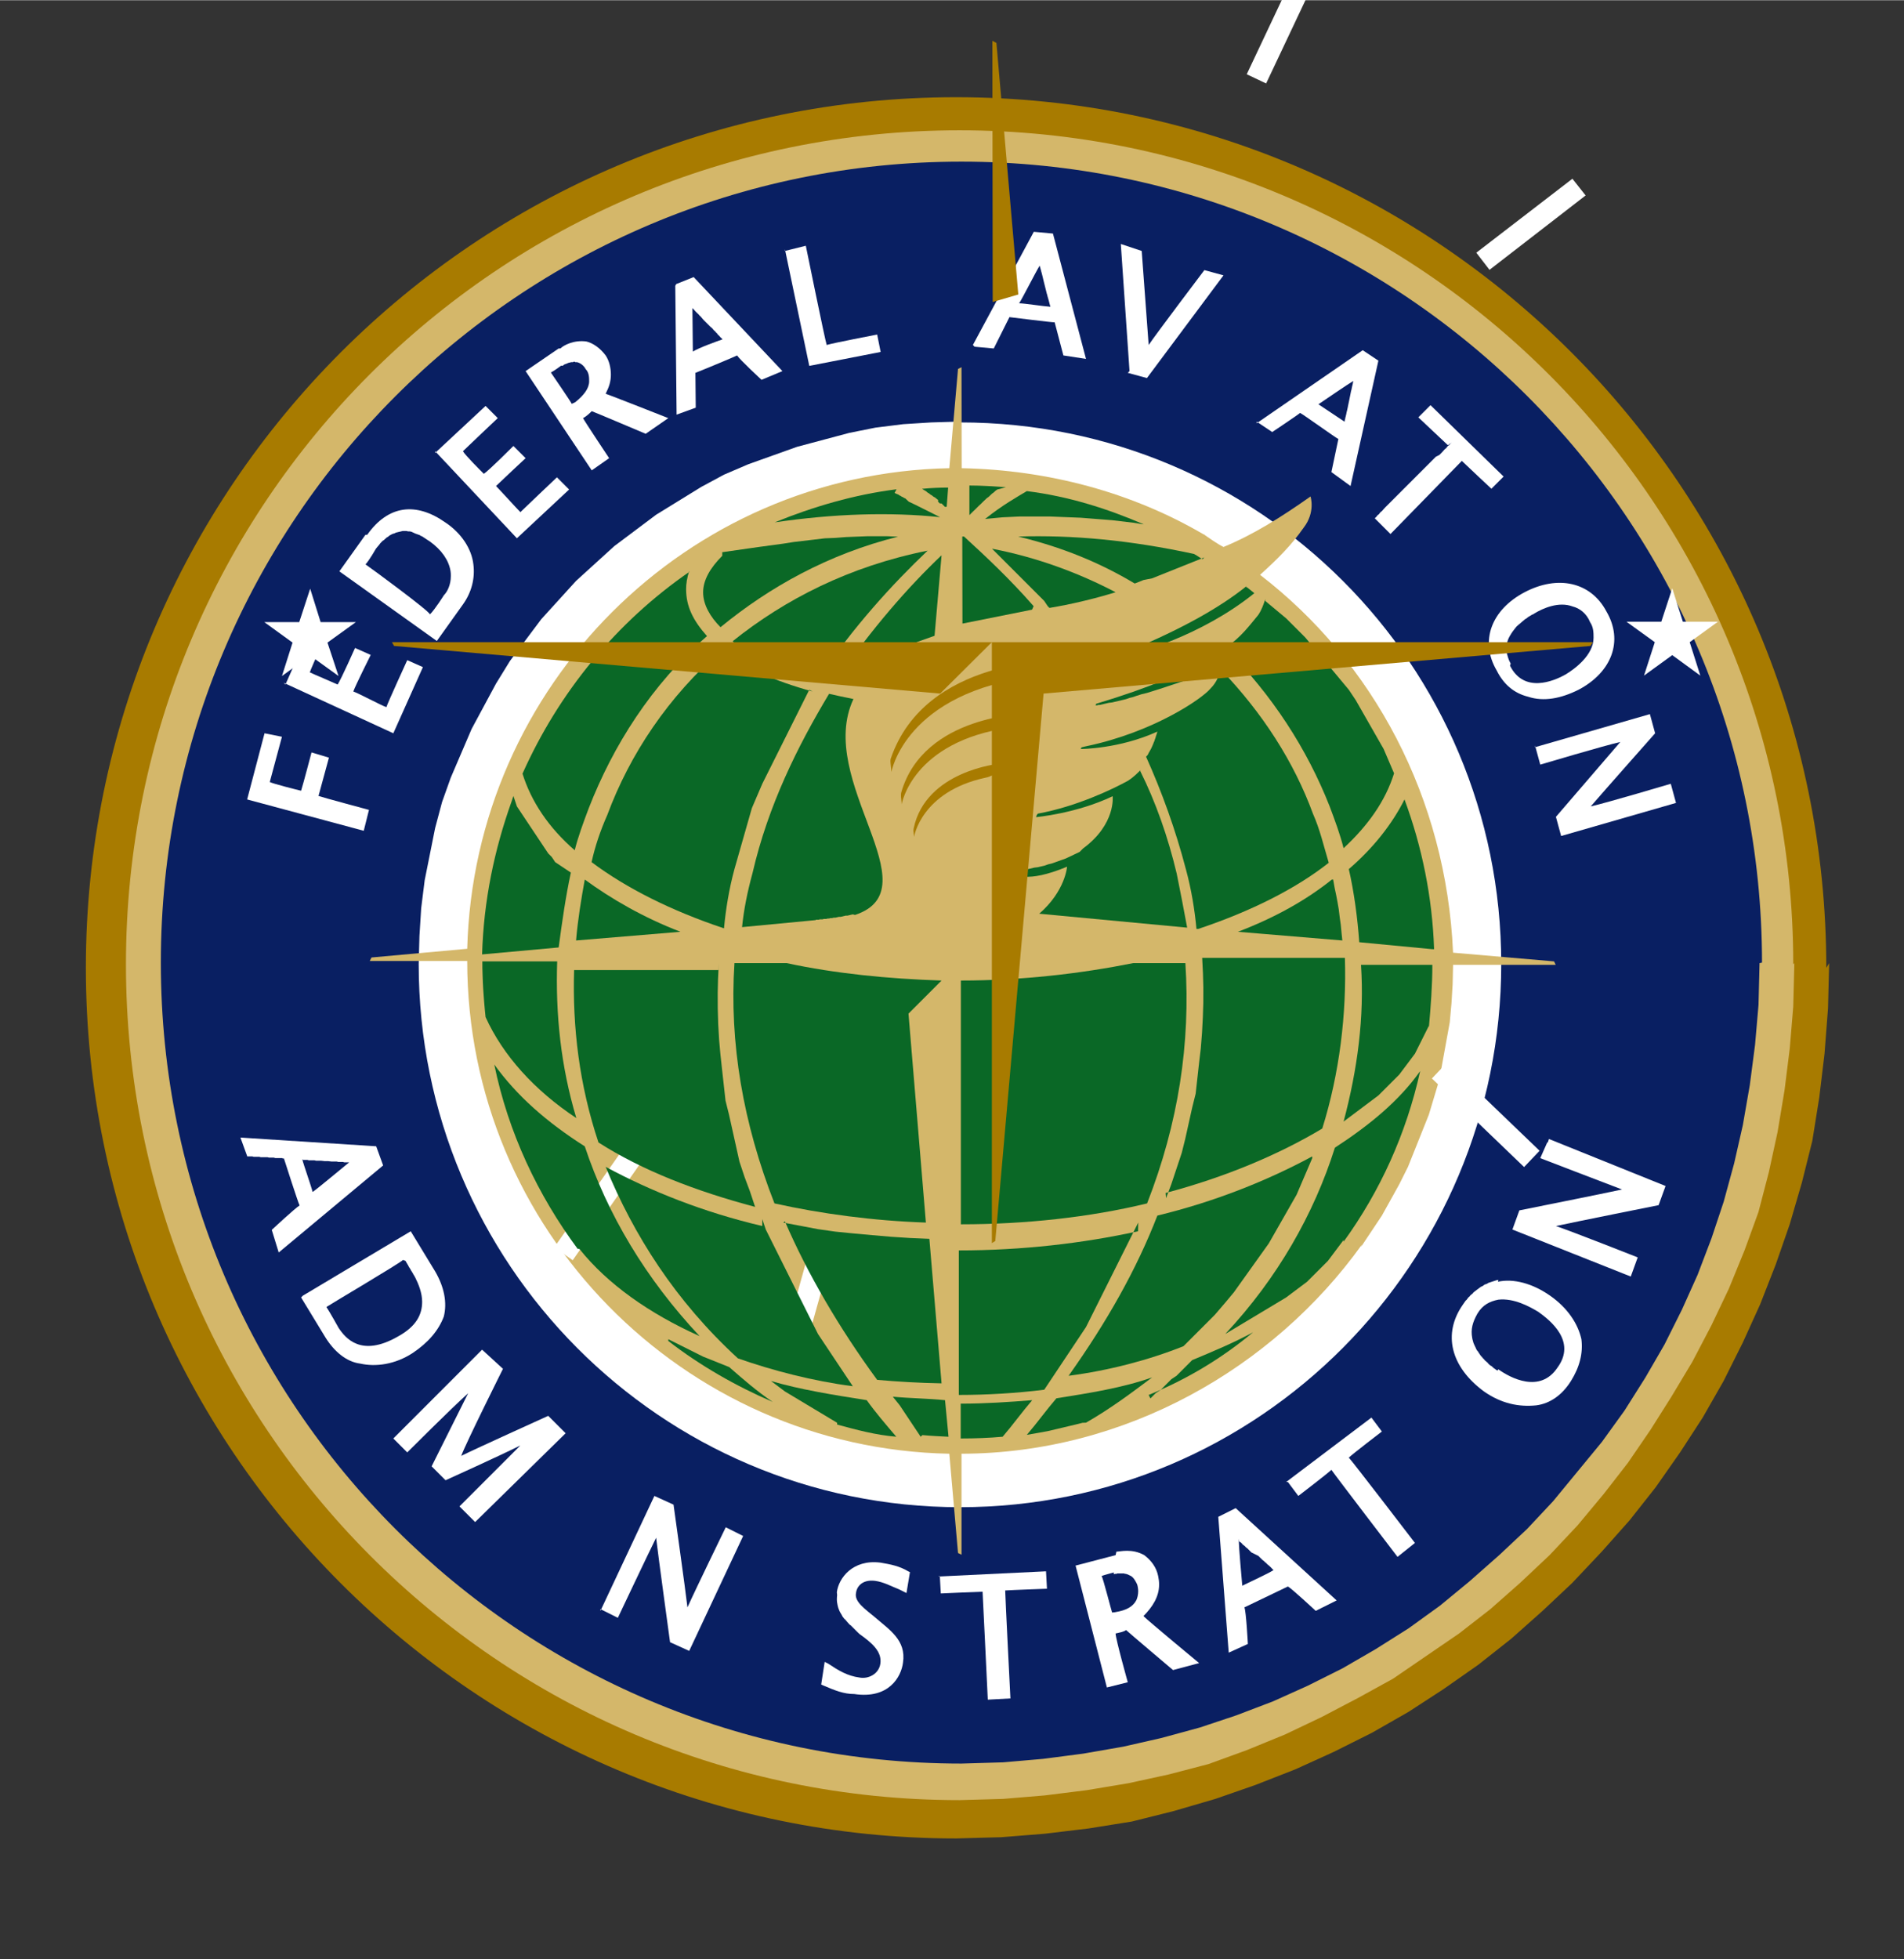 <?xml version="1.0" encoding="UTF-8" standalone="no"?>
<!-- Created with Inkscape (http://www.inkscape.org/) -->

<svg
   xmlns:dc="http://purl.org/dc/elements/1.1/"
   xmlns:cc="http://creativecommons.org/ns#"
   xmlns:rdf="http://www.w3.org/1999/02/22-rdf-syntax-ns#"
   xmlns:svg="http://www.w3.org/2000/svg"
   xmlns="http://www.w3.org/2000/svg"
   version="1.1"
   width="787.5"
   height="810"
   viewBox="0 0 1.094 1.125"
   id="svg2">
  <rect x="0" y="0" width="1.094" height="1.125" fill="#333333" stroke="none"/>
  <defs
     id="defs182" />
  <polygon
     points="0,648 0,648 0,648 "
     transform="matrix(0.024,0,0,-0.024,-0.904,14.707)"
     id="polygon12"
     style="font-style:normal;font-variant:normal;font-weight:normal;font-stretch:normal;letter-spacing:normal;word-spacing:normal;text-anchor:start;fill:#ffffff;fill-opacity:1;fill-rule:nonzero;stroke:#ffffff;stroke-width:0;stroke-linecap:butt;stroke-linejoin:miter;stroke-miterlimit:10.433;stroke-opacity:1;stroke-dasharray:none;stroke-dashoffset:0" />
  <g
     transform="translate(0.048,0.05)"
     id="g3600">
    <path
       d="m 1.003,0.503 -6.633e-4,0.026 -0.002,0.026 -0.003,0.025 -0.004,0.025 -0.006,0.024 -0.007,0.024 -0.008,0.023 -0.009,0.023 -0.01,0.022 -0.011,0.022 -0.012,0.021 -0.013,0.02 -0.014,0.02 -0.015,0.019 -0.016,0.018 -0.017,0.018 -0.017,0.016 -0.018,0.016 -0.019,0.015 -0.02,0.014 -0.02,0.013 -0.021,0.012 -0.022,0.011 -0.022,0.01 -0.023,0.009 -0.023,0.008 -0.024,0.007 -0.024,0.006 -0.025,0.004 -0.025,0.003 -0.025,0.002 -0.026,7.104e-4 c -0.276,0 -0.5,-0.224 -0.5,-0.5 0,-0.276 0.224,-0.5 0.5,-0.5 0.276,0 0.5,0.224 0.5,0.5 z"
       id="path106-7"
       style="font-style:normal;font-variant:normal;font-weight:normal;font-stretch:normal;letter-spacing:normal;word-spacing:normal;text-anchor:start;fill:#a87b00;fill-opacity:1;fill-rule:nonzero;stroke:#a87b00;stroke-width:0;stroke-linecap:butt;stroke-linejoin:miter;stroke-miterlimit:10.433;stroke-opacity:1;stroke-dasharray:none;stroke-dashoffset:0" />
    <path
       d="m 0.983,0.503 -6.3973e-4,0.025 -0.002,0.024 -0.003,0.024 -0.004,0.024 -0.005,0.023 -0.006,0.023 -0.008,0.022 -0.009,0.022 -0.01,0.021 -0.011,0.021 -0.012,0.02 -0.012,0.019 -0.013,0.019 -0.014,0.018 -0.015,0.018 -0.016,0.017 -0.017,0.016 -0.017,0.015 -0.018,0.014 -0.019,0.013 -0.019,0.013 -0.02,0.011 -0.021,0.011 -0.021,0.01 -0.022,0.009 -0.022,0.008 -0.023,0.006 -0.023,0.005 -0.024,0.004 -0.024,0.003 -0.024,0.002 -0.025,7.1069e-4 c -0.265,0 -0.479,-0.215 -0.479,-0.48 0,-0.265 0.214,-0.479 0.479,-0.479 0.265,0 0.479,0.215 0.479,0.479 z"
       id="path108-4"
       style="font-style:normal;font-variant:normal;font-weight:normal;font-stretch:normal;letter-spacing:normal;word-spacing:normal;text-anchor:start;fill:#d4b76a;fill-opacity:1;fill-rule:nonzero;stroke:#d4b76a;stroke-width:0;stroke-linecap:butt;stroke-linejoin:miter;stroke-miterlimit:10.433;stroke-opacity:1;stroke-dasharray:none;stroke-dashoffset:0" />
    <path
       d="m 0.963,0.503 -5.9224e-4,0.024 -0.002,0.023 -0.003,0.023 -0.004,0.023 -0.005,0.022 -0.006,0.022 -0.007,0.021 -0.008,0.021 -0.009,0.02 -0.01,0.02 -0.011,0.019 -0.012,0.019 -0.013,0.018 -0.014,0.017 -0.014,0.017 -0.015,0.016 -0.016,0.015 -0.017,0.015 -0.017,0.014 -0.018,0.013 -0.019,0.012 -0.019,0.011 -0.02,0.01 -0.02,0.009 -0.021,0.008 -0.021,0.007 -0.022,0.006 -0.022,0.005 -0.023,0.004 -0.023,0.003 -0.023,0.002 -0.024,7.1069e-4 c -0.254,0 -0.46,-0.206 -0.46,-0.46 0,-0.254 0.206,-0.46 0.46,-0.46 0.254,0 0.46,0.206 0.46,0.46 z"
       id="path110-0"
       style="font-style:normal;font-variant:normal;font-weight:normal;font-stretch:normal;letter-spacing:normal;word-spacing:normal;text-anchor:start;fill:#091f62;fill-opacity:1;fill-rule:nonzero;stroke:#0030ad;stroke-width:0;stroke-linecap:butt;stroke-linejoin:miter;stroke-miterlimit:10.433;stroke-opacity:1;stroke-dasharray:none;stroke-dashoffset:0" />
    <path
       d="m 0.503,0.192 -0.016,4.7394e-4 -0.016,0.001 -0.016,0.002 -0.015,0.003 -0.015,0.004 -0.015,0.004 -0.014,0.005 -0.014,0.005 -0.014,0.006 -0.013,0.007 -0.013,0.008 -0.013,0.008 -0.012,0.009 -0.012,0.009 -0.011,0.01 -0.011,0.01 -0.01,0.011 -0.01,0.011 -0.009,0.012 -0.009,0.012 -0.008,0.013 -0.007,0.013 -0.007,0.013 -0.006,0.014 -0.006,0.014 -0.005,0.014 -0.004,0.015 -0.003,0.015 -0.003,0.015 -0.002,0.016 -0.001,0.016 -4.2642e-4,0.016 c 0,0.172 0.139,0.312 0.311,0.312 0.172,0 0.311,-0.14 0.311,-0.312 0,-0.172 -0.139,-0.311 -0.311,-0.311 z"
       id="path112-9"
       style="font-style:normal;font-variant:normal;font-weight:normal;font-stretch:normal;letter-spacing:normal;word-spacing:normal;text-anchor:start;fill:#ffffff;fill-opacity:1;fill-rule:nonzero;stroke:#ffffff;stroke-width:0;stroke-linecap:butt;stroke-linejoin:miter;stroke-miterlimit:10.433;stroke-opacity:1;stroke-dasharray:none;stroke-dashoffset:0" />
    <path
       d="m 0.734,0.666 0.006,-0.009 0.006,-0.009 0.005,-0.009 0.005,-0.009 0.005,-0.01 0.004,-0.01 0.004,-0.01 0.004,-0.01 0.003,-0.01 0.003,-0.01 0.002,-0.011 0.002,-0.011 0.002,-0.011 0.001,-0.011 6.6335e-4,-0.011 2.3691e-4,-0.011 0.059,0 -0.001,-0.002 -0.058,-0.005 C 0.783,0.408 0.741,0.33 0.676,0.28 c 0.01,-0.009 0.018,-0.017 0.025,-0.027 0.007,-0.009 0.004,-0.018 0.004,-0.018 -0.017,0.012 -0.033,0.022 -0.05,0.029 -0.004,-0.002 -0.008,-0.005 -0.011,-0.007 l 0,-2.369e-4 c -1.8953e-4,0 -2.8429e-4,0 -4.5013e-4,0 -0.041,-0.024 -0.089,-0.037 -0.139,-0.038 l -9.476e-5,-0.058 -0.002,0.001 -0.005,0.057 c -0.151,0.003 -0.273,0.125 -0.277,0.276 l -0.055,0.005 -0.001,0.002 0.056,0 c 0,0.154 0.124,0.28 0.277,0.283 l 0.005,0.057 0.002,0.001 0,-0.058 c 0.094,-2.369e-4 0.179,-0.049 0.23,-0.12 z"
       id="path282"
       style="font-style:normal;font-variant:normal;font-weight:normal;font-stretch:normal;letter-spacing:normal;word-spacing:normal;text-anchor:start;fill:#d4b76a;fill-opacity:1;fill-rule:nonzero;stroke:#d4b76a;stroke-width:0;stroke-linecap:butt;stroke-linejoin:miter;stroke-miterlimit:10.433;stroke-opacity:1;stroke-dasharray:none;stroke-dashoffset:0" />
    <path
       d="m 0.78,0.503 -3.5537e-4,0.014 -0.001,0.014 -0.002,0.014 -0.002,0.014 -0.003,0.014 -0.004,0.013 -0.004,0.013 -0.005,0.013 -0.006,0.012 -0.006,0.012 -0.007,0.012 -0.007,0.011 -0.008,0.011 -0.008,0.01 -0.009,0.01 -0.009,0.009 -0.01,0.009 -0.01,0.009 -0.01,0.008 -0.011,0.008 -0.011,0.007 -0.012,0.007 -0.012,0.006 -0.012,0.005 -0.013,0.005 -0.013,0.004 -0.013,0.004 -0.013,0.003 -0.014,0.002 -0.014,0.002 -0.014,9.4759e-4 -0.014,4.7379e-4 c -0.153,0 -0.276,-0.124 -0.276,-0.276 0,-0.152 0.124,-0.276 0.276,-0.276 0.153,0 0.276,0.124 0.276,0.276 z"
       id="path114-4"
       style="font-style:normal;font-variant:normal;font-weight:normal;font-stretch:normal;letter-spacing:normal;word-spacing:normal;text-anchor:start;fill:#d4b76a;fill-opacity:1;fill-rule:nonzero;stroke:#09ba00;stroke-width:0;stroke-linecap:butt;stroke-linejoin:miter;stroke-miterlimit:10.433;stroke-opacity:1;stroke-dasharray:none;stroke-dashoffset:0" />
    <path
       d="m 0.094,0.409 0.067,0.018 0.003,-0.012 c 0,0 -0.026,-0.007 -0.029,-0.008 8.2919e-4,-0.003 0.006,-0.022 0.006,-0.022 l -0.01,-0.003 c 0,0 -0.005,0.019 -0.006,0.022 -0.003,-7.1069e-4 -0.016,-0.004 -0.018,-0.005 8.5289e-4,-0.003 0.007,-0.026 0.007,-0.026 l -0.01,-0.002 -0.01,0.038 z"
       id="path116-8"
       style="font-style:normal;font-variant:normal;font-weight:normal;font-stretch:normal;letter-spacing:normal;word-spacing:normal;text-anchor:start;fill:#ffffff;fill-opacity:1;fill-rule:nonzero;stroke:#ffffff;stroke-width:0;stroke-linecap:butt;stroke-linejoin:miter;stroke-miterlimit:10.433;stroke-opacity:1;stroke-dasharray:none;stroke-dashoffset:0" />
    <path
       d="m 0.115,0.342 0.063,0.029 0.017,-0.038 -0.009,-0.004 c 0,0 -0.011,0.024 -0.012,0.027 -0.003,-0.001 -0.016,-0.008 -0.019,-0.009 0.001,-0.003 0.01,-0.021 0.01,-0.021 l -0.009,-0.004 c 0,0 -0.008,0.018 -0.01,0.021 -0.002,-9.4758e-4 -0.014,-0.006 -0.016,-0.007 0.001,-0.003 0.011,-0.025 0.011,-0.025 l -0.009,-0.004 -0.016,0.036 z"
       id="path118-8"
       style="font-style:normal;font-variant:normal;font-weight:normal;font-stretch:normal;letter-spacing:normal;word-spacing:normal;text-anchor:start;fill:#ffffff;fill-opacity:1;fill-rule:nonzero;stroke:#ffffff;stroke-width:0;stroke-linecap:butt;stroke-linejoin:miter;stroke-miterlimit:10.433;stroke-opacity:1;stroke-dasharray:none;stroke-dashoffset:0" />
    <path
       d="m 0.162,0.257 -0.015,0.021 0.056,0.04 0.015,-0.021 c 0.005,-0.007 0.007,-0.015 0.006,-0.023 -0.001,-0.009 -0.007,-0.018 -0.016,-0.024 -0.017,-0.012 -0.033,-0.01 -0.045,0.007 z m 0.006,0.008 5.686e-4,-7.1069e-4 5.9227e-4,-7.107e-4 6.3967e-4,-7.1069e-4 6.6335e-4,-9.4772e-4 6.8704e-4,-7.1069e-4 6.8703e-4,-7.1083e-4 7.5813e-4,-4.738e-4 7.581e-4,-7.1068e-4 7.8181e-4,-7.1069e-4 8.2919e-4,-4.7393e-4 8.5287e-4,-7.107e-4 8.7658e-4,-4.7379e-4 9.0026e-4,-4.7379e-4 9.2395e-4,-2.3691e-4 9.7134e-4,-4.7378e-4 9.7133e-4,-2.3703e-4 0.001,-2.3691e-4 0.001,-2.3689e-4 0.001,-2.369e-4 0.001,0 0.001,0 0.001,2.369e-4 0.001,0 0.001,2.3689e-4 0.001,4.7394e-4 0.001,4.7378e-4 6.6335e-4,2.3691e-4 6.6335e-4,2.3689e-4 6.6336e-4,2.369e-4 6.8704e-4,2.369e-4 6.8704e-4,4.7379e-4 6.8704e-4,2.369e-4 7.1073e-4,4.7393e-4 7.1074e-4,4.7379e-4 7.1073e-4,4.738e-4 7.1073e-4,4.7379e-4 7.3443e-4,4.738e-4 7.581e-4,4.7392e-4 c 0.007,0.005 0.011,0.011 0.012,0.017 1.8953e-4,9.4759e-4 1.8953e-4,0.002 1.8953e-4,0.003 0,0.005 -0.002,0.009 -0.004,0.011 0,0 -0.005,0.008 -0.008,0.011 C 0.199,0.301 0.165,0.276 0.162,0.274 0.164,0.272 0.168,0.265 0.168,0.265 z"
       id="path120-2"
       style="font-style:normal;font-variant:normal;font-weight:normal;font-stretch:normal;letter-spacing:normal;word-spacing:normal;text-anchor:start;fill:#ffffff;fill-opacity:1;fill-rule:nonzero;stroke:#ffffff;stroke-width:0;stroke-linecap:butt;stroke-linejoin:miter;stroke-miterlimit:10.433;stroke-opacity:1;stroke-dashoffset:0" />
    <path
       d="m 0.202,0.209 0.047,0.05 0.03,-0.028 -0.007,-0.007 c 0,0 -0.019,0.018 -0.021,0.02 -0.002,-0.002 -0.012,-0.013 -0.014,-0.015 0.002,-0.002 0.017,-0.016 0.017,-0.016 l -0.007,-0.007 c 0,0 -0.014,0.014 -0.017,0.016 -0.002,-0.002 -0.011,-0.011 -0.012,-0.013 0.002,-0.002 0.02,-0.019 0.02,-0.019 l -0.007,-0.007 -0.029,0.027 z"
       id="path124-4"
       style="font-style:normal;font-variant:normal;font-weight:normal;font-stretch:normal;letter-spacing:normal;word-spacing:normal;text-anchor:start;fill:#ffffff;fill-opacity:1;fill-rule:nonzero;stroke:#ffffff;stroke-width:0;stroke-linecap:butt;stroke-linejoin:miter;stroke-miterlimit:10.433;stroke-opacity:1;stroke-dasharray:none;stroke-dashoffset:0" />
    <path
       d="m 0.273,0.15 -0.019,0.013 0.038,0.057 0.01,-0.007 c 0,0 -0.014,-0.021 -0.015,-0.023 0.002,-0.001 0.004,-0.003 0.005,-0.004 0.002,7.1083e-4 0.031,0.013 0.031,0.013 l 0.013,-0.009 c 0,0 -0.033,-0.013 -0.036,-0.014 0.002,-0.004 0.003,-0.007 0.003,-0.011 0,-0.004 -0.001,-0.008 -0.003,-0.011 -0.003,-0.004 -0.007,-0.007 -0.011,-0.008 -0.007,-0.001 -0.013,0.002 -0.015,0.004 z m 0.002,0.01 5.6858e-4,-2.3691e-4 5.4489e-4,-4.7379e-4 5.449e-4,-2.369e-4 5.6859e-4,-2.3689e-4 2.6059e-4,0 2.8429e-4,-2.369e-4 2.6062e-4,0 2.8429e-4,-2.369e-4 2.606e-4,0 2.8429e-4,-2.3703e-4 2.6061e-4,0 2.8429e-4,0 2.6059e-4,0 2.6062e-4,-2.369e-4 2.8429e-4,0 2.606e-4,0 2.606e-4,0 2.6059e-4,0 2.606e-4,0 2.6061e-4,-2.3689e-4 2.606e-4,0 2.606e-4,0 2.3691e-4,0 2.6061e-4,2.3689e-4 2.3692e-4,0 2.606e-4,0 2.369e-4,0 2.606e-4,0 c 0.002,4.7393e-4 0.004,0.002 0.005,0.004 0.002,0.002 0.002,0.005 0.002,0.007 0,0.004 -0.003,0.008 -0.008,0.012 0,0 -9.4764e-4,4.7379e-4 -0.002,9.4758e-4 -0.001,-0.002 -0.01,-0.015 -0.012,-0.018 0.002,-0.001 0.006,-0.004 0.006,-0.004 z"
       id="path126-5"
       style="font-style:normal;font-variant:normal;font-weight:normal;font-stretch:normal;letter-spacing:normal;word-spacing:normal;text-anchor:start;fill:#ffffff;fill-opacity:1;fill-rule:nonzero;stroke:#ffffff;stroke-width:0;stroke-linecap:butt;stroke-linejoin:miter;stroke-miterlimit:10.433;stroke-opacity:1;stroke-dashoffset:0" />
    <path
       d="m 0.34,0.114 7.5812e-4,0.074 0.011,-0.004 c 0,0 -1.8953e-4,-0.018 -1.8953e-4,-0.02 0.002,-7.1083e-4 0.022,-0.009 0.024,-0.01 0.001,0.002 0.014,0.014 0.014,0.014 l 0.012,-0.005 -0.051,-0.054 -0.01,0.004 z m 0.011,0.014 4.0275e-4,4.738e-4 4.5012e-4,4.7379e-4 4.7382e-4,4.7379e-4 4.9752e-4,4.738e-4 5.2121e-4,4.7393e-4 5.6858e-4,7.107e-4 5.6859e-4,4.7378e-4 6.1596e-4,7.107e-4 5.9229e-4,7.1082e-4 6.3964e-4,7.107e-4 0.001,0.001 0.001,0.001 0.001,0.001 0.001,0.001 6.3967e-4,4.738e-4 6.1598e-4,7.1082e-4 6.1595e-4,7.107e-4 5.9229e-4,4.7378e-4 5.6858e-4,7.1083e-4 5.4489e-4,4.738e-4 4.9752e-4,7.1069e-4 4.9752e-4,4.738e-4 4.7382e-4,4.7379e-4 4.2643e-4,4.7393e-4 3.7906e-4,4.7379e-4 3.5537e-4,2.369e-4 3.0798e-4,2.369e-4 2.606e-4,4.7379e-4 c -0.003,0.001 -0.014,0.005 -0.017,0.007 0,-0.004 -1.8953e-4,-0.019 -2.606e-4,-0.025 z"
       id="path130-5"
       style="font-style:normal;font-variant:normal;font-weight:normal;font-stretch:normal;letter-spacing:normal;word-spacing:normal;text-anchor:start;fill:#ffffff;fill-opacity:1;fill-rule:nonzero;stroke:#ffffff;stroke-width:0;stroke-linecap:butt;stroke-linejoin:miter;stroke-miterlimit:10.433;stroke-opacity:1;stroke-dashoffset:0" />
    <path
       d="m 0.403,0.093 0.014,0.067 0.041,-0.008 -0.002,-0.01 c 0,0 -0.026,0.005 -0.029,0.006 C 0.426,0.145 0.415,0.091 0.415,0.091 l -0.012,0.003 z"
       id="path134-1"
       style="font-style:normal;font-variant:normal;font-weight:normal;font-stretch:normal;letter-spacing:normal;word-spacing:normal;text-anchor:start;fill:#ffffff;fill-opacity:1;fill-rule:nonzero;stroke:#ffffff;stroke-width:0;stroke-linecap:butt;stroke-linejoin:miter;stroke-miterlimit:10.433;stroke-opacity:1;stroke-dasharray:none;stroke-dashoffset:0" />
    <path
       d="m 0.512,0.149 0.011,0.001 c 0,0 0.008,-0.016 0.009,-0.018 0.002,2.3689e-4 0.024,0.003 0.026,0.003 5.6858e-4,0.002 0.005,0.019 0.005,0.019 l 0.013,0.002 -0.019,-0.072 -0.011,-0.001 -0.035,0.065 z m 0.037,-0.048 1.4214e-4,7.1069e-4 1.6584e-4,4.7379e-4 1.8952e-4,7.1083e-4 1.8954e-4,7.1069e-4 2.132e-4,7.1069e-4 1.8954e-4,7.1083e-4 2.369e-4,9.4759e-4 2.1323e-4,7.1069e-4 2.3691e-4,9.4773e-4 2.3692e-4,9.4758e-4 4.7381e-4,0.002 4.9752e-4,0.002 4.975e-4,0.002 4.9752e-4,0.002 2.3691e-4,9.4773e-4 2.369e-4,9.4759e-4 2.3691e-4,7.1069e-4 2.1323e-4,9.4772e-4 2.1321e-4,7.1069e-4 2.1323e-4,7.107e-4 1.8954e-4,7.1082e-4 1.8952e-4,7.1069e-4 1.8954e-4,7.107e-4 1.6582e-4,7.1069e-4 1.4216e-4,4.7392e-4 1.4214e-4,4.738e-4 1.1846e-4,4.738e-4 9.475e-5,2.3689e-4 c -0.004,-2.3689e-4 -0.015,-0.002 -0.018,-0.002 0.002,-0.003 0.009,-0.017 0.012,-0.022 z"
       id="path136-7"
       style="font-style:normal;font-variant:normal;font-weight:normal;font-stretch:normal;letter-spacing:normal;word-spacing:normal;text-anchor:start;fill:#ffffff;fill-opacity:1;fill-rule:nonzero;stroke:#ffffff;stroke-width:0;stroke-linecap:butt;stroke-linejoin:miter;stroke-miterlimit:10.433;stroke-opacity:1;stroke-dashoffset:0" />
    <path
       d="m 0.6,0.164 0.011,0.003 0.044,-0.059 -0.011,-0.003 c 0,0 -0.028,0.037 -0.032,0.043 -5.6859e-4,-0.008 -0.004,-0.054 -0.004,-0.054 l -0.012,-0.004 0.005,0.073 z"
       id="path140-1"
       style="font-style:normal;font-variant:normal;font-weight:normal;font-stretch:normal;letter-spacing:normal;word-spacing:normal;text-anchor:start;fill:#ffffff;fill-opacity:1;fill-rule:nonzero;stroke:#ffffff;stroke-width:0;stroke-linecap:butt;stroke-linejoin:miter;stroke-miterlimit:10.433;stroke-opacity:1;stroke-dasharray:none;stroke-dashoffset:0" />
    <polygon
       points="66.848,610.52 67.312,610.3 68.555,612.93 68.09,613.15 66.848,610.52 "
       transform="matrix(0.024,0,0,-0.024,-0.936,14.645)"
       id="polygon142"
       style="font-style:normal;font-variant:normal;font-weight:normal;font-stretch:normal;letter-spacing:normal;word-spacing:normal;text-anchor:start;fill:#ffffff;fill-opacity:1;fill-rule:nonzero;stroke:#ffffff;stroke-width:0;stroke-linecap:butt;stroke-linejoin:miter;stroke-miterlimit:10.433;stroke-opacity:1;stroke-dasharray:none;stroke-dashoffset:0" />
    <path
       d="m 0.674,0.192 0.009,0.006 c 0,0 0.015,-0.01 0.016,-0.011 0.002,0.001 0.02,0.014 0.022,0.015 -4.5012e-4,0.002 -0.004,0.019 -0.004,0.019 l 0.011,0.008 0.016,-0.072 -0.009,-0.006 -0.061,0.042 z m 0.056,-0.025 -1.1846e-4,4.7379e-4 -1.4213e-4,7.1082e-4 -1.4216e-4,4.738e-4 -1.6583e-4,7.1069e-4 -1.6583e-4,9.4773e-4 -1.6584e-4,7.1069e-4 -1.8954e-4,7.1069e-4 -1.8952e-4,9.4772e-4 -1.8952e-4,9.476e-4 -2.1323e-4,7.1069e-4 -4.0275e-4,0.002 -4.0275e-4,0.002 -4.0274e-4,0.002 -4.2644e-4,0.002 -1.8954e-4,9.4773e-4 -1.8952e-4,9.4758e-4 -2.1323e-4,9.4773e-4 -1.6583e-4,7.1069e-4 -1.8952e-4,7.1069e-4 -1.6584e-4,9.4772e-4 -1.6585e-4,7.1069e-4 -1.6583e-4,7.107e-4 -1.4215e-4,4.7379e-4 -1.4214e-4,7.1083e-4 -1.1846e-4,4.7379e-4 -1.1845e-4,4.738e-4 -9.476e-5,4.7379e-4 -7.108e-5,4.7379e-4 c -0.003,-0.002 -0.012,-0.008 -0.015,-0.01 0.003,-0.002 0.016,-0.011 0.021,-0.014 z"
       id="path144-1"
       style="font-style:normal;font-variant:normal;font-weight:normal;font-stretch:normal;letter-spacing:normal;word-spacing:normal;text-anchor:start;fill:#ffffff;fill-opacity:1;fill-rule:nonzero;stroke:#ffffff;stroke-width:0;stroke-linecap:butt;stroke-linejoin:miter;stroke-miterlimit:10.433;stroke-opacity:1;stroke-dashoffset:0" />
    <path
       d="m 0.786,0.204 -1.1846e-4,2.3689e-4 -1.8954e-4,0 -2.3691e-4,2.3689e-4 -2.8429e-4,4.7394e-4 -3.3167e-4,2.3689e-4 -3.7906e-4,4.738e-4 -4.2644e-4,2.3689e-4 -4.5014e-4,4.738e-4 -4.9751e-4,7.1083e-4 -5.4489e-4,4.738e-4 -5.6858e-4,4.7378e-4 -6.1597e-4,7.107e-4 -6.3967e-4,7.1082e-4 -6.8704e-4,7.107e-4 -0.001,0.001 -0.002,0.001 -0.002,0.002 -0.002,0.002 -0.002,0.002 -0.002,0.002 -0.002,0.002 -0.004,0.004 -0.002,0.002 -0.002,0.002 -0.002,0.002 -0.002,0.002 -0.002,0.002 -0.002,0.002 -0.002,0.002 -0.001,0.001 -6.6336e-4,7.1083e-4 -6.3966e-4,7.1069e-4 -6.1597e-4,7.1069e-4 -5.6859e-4,4.7393e-4 -5.4489e-4,4.738e-4 -4.9751e-4,7.1068e-4 -4.7382e-4,4.738e-4 -4.2644e-4,2.369e-4 -3.7905e-4,4.7393e-4 -3.3169e-4,4.738e-4 -2.8429e-4,2.3689e-4 -2.369e-4,2.369e-4 -1.8954e-4,2.369e-4 -1.1845e-4,0 -9.477e-5,2.3689e-4 -2.369e-5,0 0.009,0.009 c 0,0 0.039,-0.04 0.041,-0.042 0.002,0.002 0.017,0.016 0.017,0.016 l 0.007,-0.007 -0.042,-0.041 -0.007,0.007 0.017,0.016 z"
       id="path148-5"
       style="font-style:normal;font-variant:normal;font-weight:normal;font-stretch:normal;letter-spacing:normal;word-spacing:normal;text-anchor:start;fill:#ffffff;fill-opacity:1;fill-rule:nonzero;stroke:#ffffff;stroke-width:0;stroke-linecap:butt;stroke-linejoin:miter;stroke-miterlimit:10.433;stroke-opacity:1;stroke-dasharray:none;stroke-dashoffset:0" />
    <polygon
       points="72.344,606.25 72.66,605.84 74.961,607.62 74.645,608.02 72.344,606.25 "
       transform="matrix(0.024,0,0,-0.024,-0.936,14.645)"
       id="polygon150"
       style="font-style:normal;font-variant:normal;font-weight:normal;font-stretch:normal;letter-spacing:normal;word-spacing:normal;text-anchor:start;fill:#ffffff;fill-opacity:1;fill-rule:nonzero;stroke:#ffffff;stroke-width:0;stroke-linecap:butt;stroke-linejoin:miter;stroke-miterlimit:10.433;stroke-opacity:1;stroke-dasharray:none;stroke-dashoffset:0" />
    <path
       d="m 0.828,0.29 0,0 c -0.019,0.01 -0.026,0.028 -0.016,0.045 0.004,0.008 0.01,0.013 0.018,0.015 0.009,0.003 0.019,0.001 0.029,-0.004 0.019,-0.01 0.026,-0.028 0.016,-0.045 -0.009,-0.017 -0.028,-0.021 -0.047,-0.011 z m -0.008,0.041 -3.5536e-4,-7.1083e-4 -3.5537e-4,-7.1069e-4 -3.0798e-4,-7.1069e-4 -2.606e-4,-7.1069e-4 -2.3692e-4,-7.1082e-4 -2.1321e-4,-7.1069e-4 -1.8954e-4,-7.1069e-4 -1.6583e-4,-4.7394e-4 -1.1846e-4,-7.1069e-4 -9.475e-5,-7.1069e-4 -7.109e-5,-7.1069e-4 -4.738e-5,-4.7393e-4 -2.369e-5,-7.1069e-4 2.369e-5,-4.738e-4 2.37e-5,-7.1069e-4 4.738e-5,-7.1083e-4 1.8952e-4,-0.001 2.606e-4,-9.4772e-4 3.3169e-4,-0.001 4.0275e-4,-0.001 4.9751e-4,-9.4759e-4 5.4489e-4,-9.4759e-4 5.9227e-4,-9.4773e-4 6.3967e-4,-9.4758e-4 7.1073e-4,-9.4772e-4 7.3441e-4,-9.476e-4 7.5812e-4,-9.4759e-4 7.8182e-4,-7.1082e-4 8.2918e-4,-7.107e-4 8.2919e-4,-7.1069e-4 8.2918e-4,-7.1083e-4 8.5289e-4,-7.1068e-4 8.2918e-4,-7.1069e-4 8.2919e-4,-4.738e-4 8.2918e-4,-7.1082e-4 8.055e-4,-4.738e-4 7.5812e-4,-4.7379e-4 7.5811e-4,-4.738e-4 7.1073e-4,-2.3689e-4 6.6335e-4,-4.7394e-4 c 0.005,-0.003 0.014,-0.007 0.022,-0.004 0.004,0.001 0.008,0.004 0.01,0.009 0.002,0.003 0.002,0.006 0.002,0.009 0,0.01 -0.011,0.018 -0.016,0.021 -0.007,0.004 -0.024,0.011 -0.032,-0.005 z"
       id="path152-2"
       style="font-style:normal;font-variant:normal;font-weight:normal;font-stretch:normal;letter-spacing:normal;word-spacing:normal;text-anchor:start;fill:#ffffff;fill-opacity:1;fill-rule:nonzero;stroke:#ffffff;stroke-width:0;stroke-linecap:butt;stroke-linejoin:miter;stroke-miterlimit:10.433;stroke-opacity:1;stroke-dashoffset:0" />
    <path
       d="m 0.834,0.378 0.003,0.011 c 0,0 0.037,-0.011 0.046,-0.013 -0.006,0.007 -0.037,0.043 -0.037,0.043 l 0.003,0.011 0.066,-0.019 -0.003,-0.011 c 0,0 -0.037,0.011 -0.046,0.013 0.006,-0.007 0.037,-0.042 0.037,-0.042 l -0.003,-0.011 -0.066,0.019 z"
       id="path156-7"
       style="font-style:normal;font-variant:normal;font-weight:normal;font-stretch:normal;letter-spacing:normal;word-spacing:normal;text-anchor:start;fill:#ffffff;fill-opacity:1;fill-rule:nonzero;stroke:#ffffff;stroke-width:0;stroke-linecap:butt;stroke-linejoin:miter;stroke-miterlimit:10.433;stroke-opacity:1;stroke-dasharray:none;stroke-dashoffset:0" />
    <path
       d="m 0.094,0.614 2.369e-5,0 2.37e-5,0 7.107e-5,0 9.476e-5,0 1.1846e-4,0 1.4214e-4,0 1.6584e-4,0 1.8954e-4,0 1.8953e-4,0 2.3691e-4,0 2.3691e-4,0 2.606e-4,0 2.8429e-4,0 3.0798e-4,0 3.0799e-4,0 3.3167e-4,0 7.1073e-4,2.3704e-4 7.5811e-4,0 8.0551e-4,0 8.2918e-4,0 8.7657e-4,0 9.0027e-4,2.369e-4 9.0025e-4,0 9.4764e-4,0 0.002,0 9.2395e-4,2.3689e-4 9.2395e-4,0 9.0027e-4,0 8.5287e-4,0 8.5288e-4,2.3691e-4 7.818e-4,0 7.5813e-4,0 7.1073e-4,0 3.0798e-4,0 3.3166e-4,0 2.8429e-4,0 2.8431e-4,0 2.606e-4,0 2.3691e-4,0 2.3691e-4,2.3689e-4 1.8952e-4,0 1.8953e-4,0 1.4215e-4,0 1.4215e-4,0 1.1845e-4,0 c 6.3967e-4,0.002 0.008,0.025 0.009,0.027 -0.002,0.001 -0.016,0.014 -0.016,0.014 l 0.004,0.013 0.06,-0.05 -0.004,-0.011 -0.078,-0.005 0.004,0.011 z m 0.032,0.002 4.0275e-4,0 4.7382e-4,0 5.212e-4,0 5.9229e-4,0 6.6333e-4,0 7.1073e-4,2.369e-4 7.5813e-4,0 8.0549e-4,0 8.5289e-4,0 8.7656e-4,0 9.2395e-4,2.3703e-4 9.4764e-4,0 9.7133e-4,0 9.9503e-4,0 0.002,2.369e-4 0.002,0 0.002,2.3689e-4 0.002,0 9.7133e-4,0 9.4764e-4,2.369e-4 9.2395e-4,0 8.7657e-4,0 8.5287e-4,0 8.055e-4,2.369e-4 7.8181e-4,0 7.1073e-4,0 6.6335e-4,0 5.9228e-4,0 c -0.005,0.004 -0.018,0.015 -0.021,0.017 -0.001,-0.004 -0.005,-0.015 -0.006,-0.019 z"
       id="path158-6"
       style="font-style:normal;font-variant:normal;font-weight:normal;font-stretch:normal;letter-spacing:normal;word-spacing:normal;text-anchor:start;fill:#ffffff;fill-opacity:1;fill-rule:nonzero;stroke:#ffffff;stroke-width:0;stroke-linecap:butt;stroke-linejoin:miter;stroke-miterlimit:10.433;stroke-opacity:1;stroke-dashoffset:0" />
    <path
       d="m 0.125,0.695 0.014,0.023 c 0.005,0.008 0.012,0.014 0.02,0.015 0.009,0.002 0.02,4.7378e-4 0.03,-0.006 0.009,-0.006 0.015,-0.013 0.018,-0.021 0.002,-0.008 2.606e-4,-0.017 -0.005,-0.026 l -0.014,-0.023 -0.062,0.037 z m 0.06,-0.021 7.106e-5,2.369e-4 7.109e-5,0 1.4214e-4,2.369e-4 1.6584e-4,2.3689e-4 1.6582e-4,4.738e-4 1.8954e-4,2.3703e-4 1.8953e-4,2.369e-4 2.1322e-4,4.7379e-4 2.1322e-4,2.3691e-4 2.1322e-4,4.7378e-4 2.3691e-4,4.738e-4 4.5013e-4,7.1083e-4 4.7383e-4,7.1069e-4 4.7381e-4,9.4759e-4 2.1323e-4,2.3689e-4 2.3691e-4,4.7393e-4 2.1321e-4,2.369e-4 2.1321e-4,4.738e-4 1.8954e-4,2.3689e-4 1.8953e-4,4.738e-4 1.8953e-4,2.3689e-4 1.4214e-4,2.369e-4 1.6584e-4,2.3704e-4 7.107e-5,2.3689e-4 4.739e-5,0 7.108e-5,2.3689e-4 4.737e-5,0 7.107e-5,0 4.739e-5,2.3691e-4 2.369e-5,0 4.738e-5,0 2.369e-5,2.3689e-4 2.37e-5,0 2.368e-5,0 2.369e-5,0 0,0 0,0 c 0.002,0.004 0.004,0.009 0.004,0.014 0,0.007 -0.003,0.014 -0.014,0.02 -0.021,0.012 -0.03,0.001 -0.034,-0.005 0,0 -0.005,-0.009 -0.007,-0.012 0.003,-0.002 0.042,-0.025 0.044,-0.027 z"
       id="path162-1"
       style="font-style:normal;font-variant:normal;font-weight:normal;font-stretch:normal;letter-spacing:normal;word-spacing:normal;text-anchor:start;fill:#ffffff;fill-opacity:1;fill-rule:nonzero;stroke:#ffffff;stroke-width:0;stroke-linecap:butt;stroke-linejoin:miter;stroke-miterlimit:10.433;stroke-opacity:1;stroke-dashoffset:0" />
    <path
       d="m 0.178,0.776 0.008,0.008 c 0,0 0.025,-0.025 0.035,-0.034 -0.006,0.012 -0.021,0.042 -0.021,0.042 l 0.008,0.008 c 0,0 0.031,-0.014 0.043,-0.02 -0.009,0.009 -0.035,0.035 -0.035,0.035 l 0.009,0.009 0.052,-0.051 -0.01,-0.01 c 0,0 -0.042,0.019 -0.05,0.023 C 0.22,0.778 0.241,0.736 0.241,0.736 L 0.229,0.725 0.178,0.776 z"
       id="path166"
       style="font-style:normal;font-variant:normal;font-weight:normal;font-stretch:normal;letter-spacing:normal;word-spacing:normal;text-anchor:start;fill:#ffffff;fill-opacity:1;fill-rule:nonzero;stroke:#ffffff;stroke-width:0;stroke-linecap:butt;stroke-linejoin:miter;stroke-miterlimit:10.433;stroke-opacity:1;stroke-dasharray:none;stroke-dashoffset:0" />
    <polygon
       points="50.27,582.45 50.711,582.14 52.465,584.65 52.027,584.96 50.27,582.45 "
       transform="matrix(0.024,0,0,-0.024,-0.936,14.645)"
       id="polygon168"
       style="font-style:normal;font-variant:normal;font-weight:normal;font-stretch:normal;letter-spacing:normal;word-spacing:normal;text-anchor:start;fill:#ffffff;fill-opacity:1;fill-rule:nonzero;stroke:#ffffff;stroke-width:0;stroke-linecap:butt;stroke-linejoin:miter;stroke-miterlimit:10.433;stroke-opacity:1;stroke-dasharray:none;stroke-dashoffset:0" />
    <path
       d="m 0.297,0.874 0.01,0.005 c 0,0 0.018,-0.038 0.022,-0.046 0.001,0.009 0.008,0.06 0.008,0.06 l 0.011,0.005 0.031,-0.066 -0.01,-0.005 c 0,0 -0.018,0.037 -0.022,0.046 -0.001,-0.009 -0.008,-0.059 -0.008,-0.059 l -0.011,-0.005 -0.031,0.066 z"
       id="path170-4"
       style="font-style:normal;font-variant:normal;font-weight:normal;font-stretch:normal;letter-spacing:normal;word-spacing:normal;text-anchor:start;fill:#ffffff;fill-opacity:1;fill-rule:nonzero;stroke:#ffffff;stroke-width:0;stroke-linecap:butt;stroke-linejoin:miter;stroke-miterlimit:10.433;stroke-opacity:1;stroke-dasharray:none;stroke-dashoffset:0" />
    <polygon
       points="55.656,579.8 56.172,579.65 57,582.6 56.48,582.75 55.656,579.8 "
       transform="matrix(0.024,0,0,-0.024,-0.936,14.645)"
       id="polygon172"
       style="font-style:normal;font-variant:normal;font-weight:normal;font-stretch:normal;letter-spacing:normal;word-spacing:normal;text-anchor:start;fill:#ffffff;fill-opacity:1;fill-rule:nonzero;stroke:#ffffff;stroke-width:0;stroke-linecap:butt;stroke-linejoin:miter;stroke-miterlimit:10.433;stroke-opacity:1;stroke-dasharray:none;stroke-dashoffset:0" />
    <path
       d="m 0.433,0.866 -9.476e-5,9.476e-4 -4.739e-5,9.4772e-4 0,9.4759e-4 7.108e-5,0.001 1.1845e-4,7.107e-4 1.6585e-4,9.4758e-4 2.1321e-4,9.4772e-4 2.606e-4,9.4759e-4 2.8429e-4,7.1069e-4 3.5536e-4,9.4773e-4 3.7906e-4,7.1069e-4 4.0276e-4,7.1083e-4 4.5013e-4,7.1068e-4 4.7381e-4,9.476e-4 5.2121e-4,7.1083e-4 5.4489e-4,7.1069e-4 5.686e-4,4.7379e-4 5.9227e-4,7.1069e-4 6.1596e-4,7.1083e-4 6.3966e-4,7.1069e-4 6.3966e-4,7.1069e-4 6.8704e-4,4.738e-4 0.001,0.001 0.001,0.001 0.001,0.001 0.001,0.001 0.001,9.4772e-4 c 0.007,0.005 0.013,0.01 0.012,0.017 -8.2918e-4,0.006 -0.007,0.009 -0.012,0.008 -0.007,-9.4759e-4 -0.012,-0.004 -0.018,-0.008 l -0.002,-0.001 -0.002,0.013 0.001,4.738e-4 c 0.007,0.003 0.012,0.005 0.018,0.005 0.02,0.003 0.027,-0.01 0.028,-0.018 0.002,-0.013 -0.008,-0.019 -0.016,-0.026 -0.006,-0.005 -0.012,-0.009 -0.011,-0.014 2.6061e-4,-0.003 0.003,-0.008 0.011,-0.007 0.005,7.1082e-4 0.009,0.003 0.014,0.005 l 0.004,0.002 0.002,-0.012 -0.001,-4.7379e-4 c -0.005,-0.003 -0.01,-0.004 -0.016,-0.005 -0.016,-0.002 -0.024,0.009 -0.025,0.017 z"
       id="path174-2"
       style="font-style:normal;font-variant:normal;font-weight:normal;font-stretch:normal;letter-spacing:normal;word-spacing:normal;text-anchor:start;fill:#ffffff;fill-opacity:1;fill-rule:nonzero;stroke:#ffffff;stroke-width:0;stroke-linecap:butt;stroke-linejoin:miter;stroke-miterlimit:10.433;stroke-opacity:1;stroke-dasharray:none;stroke-dashoffset:0" />
    <path
       d="m 0.492,0.855 5.6858e-4,0.01 c 0,0 0.021,-9.4772e-4 0.024,-0.001 1.8953e-4,0.003 0.003,0.062 0.003,0.062 l 0.013,-7.1069e-4 c 0,0 -0.003,-0.059 -0.003,-0.062 0.003,-2.369e-4 0.024,-0.001 0.024,-0.001 l -5.449e-4,-0.01 -0.062,0.003 z"
       id="path176-3"
       style="font-style:normal;font-variant:normal;font-weight:normal;font-stretch:normal;letter-spacing:normal;word-spacing:normal;text-anchor:start;fill:#ffffff;fill-opacity:1;fill-rule:nonzero;stroke:#ffffff;stroke-width:0;stroke-linecap:butt;stroke-linejoin:miter;stroke-miterlimit:10.433;stroke-opacity:1;stroke-dasharray:none;stroke-dashoffset:0" />
    <path
       d="m 0.593,0.843 -0.023,0.006 0.018,0.07 0.012,-0.003 c 0,0 -0.007,-0.025 -0.007,-0.028 0.002,-4.7379e-4 0.005,-0.001 0.006,-0.002 0.001,0.001 0.027,0.023 0.027,0.023 l 0.015,-0.004 c 0,0 -0.029,-0.024 -0.032,-0.027 0.005,-0.005 0.009,-0.011 0.009,-0.018 0,-0.002 -1.6585e-4,-0.003 -5.4491e-4,-0.005 -0.001,-0.005 -0.004,-0.009 -0.008,-0.012 -0.007,-0.004 -0.014,-0.002 -0.016,-0.002 z m -0.001,0.011 6.8704e-4,-2.3691e-4 6.6336e-4,0 6.6333e-4,-2.3689e-4 6.3966e-4,0 3.0798e-4,0 3.3169e-4,0 3.0798e-4,0 3.0797e-4,0 3.08e-4,0 3.0798e-4,0 3.0798e-4,0 3.08e-4,0 2.8429e-4,0 2.8429e-4,0 2.8429e-4,0 2.8429e-4,2.3689e-4 2.843e-4,0 2.8428e-4,0 2.6061e-4,0 2.8429e-4,2.3691e-4 2.606e-4,0 2.606e-4,0 2.3691e-4,2.3689e-4 2.606e-4,0 2.3691e-4,2.3689e-4 2.3691e-4,0 2.3691e-4,2.3691e-4 2.3692e-4,0 c 0.002,0.001 0.003,0.003 0.004,0.005 3.7907e-4,0.001 6.3967e-4,0.003 6.3967e-4,0.004 0,0.002 -5.449e-4,0.004 -0.001,0.005 -0.002,0.004 -0.006,0.006 -0.012,0.007 0,0 -0.001,2.3704e-4 -0.002,2.3704e-4 -6.6335e-4,-0.002 -0.005,-0.019 -0.006,-0.021 0.002,-7.1082e-4 0.007,-0.002 0.007,-0.002 z"
       id="path178-2"
       style="font-style:normal;font-variant:normal;font-weight:normal;font-stretch:normal;letter-spacing:normal;word-spacing:normal;text-anchor:start;fill:#ffffff;fill-opacity:1;fill-rule:nonzero;stroke:#ffffff;stroke-width:0;stroke-linecap:butt;stroke-linejoin:miter;stroke-miterlimit:10.433;stroke-opacity:1;stroke-dashoffset:0" />
    <path
       d="m 0.652,0.821 0.006,0.078 0.011,-0.005 c 0,0 -0.001,-0.019 -0.002,-0.021 0.002,-9.4772e-4 0.023,-0.011 0.025,-0.012 0.002,0.001 0.016,0.014 0.016,0.014 l 0.012,-0.006 -0.058,-0.053 -0.01,0.005 z m 0.012,0.014 4.5014e-4,4.7379e-4 4.9751e-4,2.369e-4 5.2122e-4,4.7379e-4 5.6858e-4,7.1083e-4 6.1596e-4,4.7379e-4 6.1597e-4,4.7379e-4 6.6335e-4,7.1069e-4 6.8704e-4,4.738e-4 7.1073e-4,7.1083e-4 7.1073e-4,7.1069e-4 0.001,0.001 0.002,0.001 0.002,0.001 0.001,0.001 7.3441e-4,7.1083e-4 7.3444e-4,7.1069e-4 6.8703e-4,4.738e-4 6.8704e-4,7.1083e-4 6.3967e-4,4.7379e-4 6.3965e-4,7.1069e-4 5.9228e-4,4.738e-4 5.6859e-4,4.7378e-4 5.212e-4,4.7394e-4 4.7382e-4,4.738e-4 4.5014e-4,4.7378e-4 4.0273e-4,4.738e-4 3.3169e-4,2.3689e-4 2.8429e-4,2.3691e-4 c -0.003,0.002 -0.014,0.007 -0.018,0.009 -2.8429e-4,-0.004 -0.002,-0.021 -0.002,-0.027 z"
       id="path182"
       style="font-style:normal;font-variant:normal;font-weight:normal;font-stretch:normal;letter-spacing:normal;word-spacing:normal;text-anchor:start;fill:#ffffff;fill-opacity:1;fill-rule:nonzero;stroke:#ffffff;stroke-width:0;stroke-linecap:butt;stroke-linejoin:miter;stroke-miterlimit:10.433;stroke-opacity:1;stroke-dashoffset:0" />
    <path
       d="m 0.692,0.801 0.006,0.008 c 0,0 0.017,-0.013 0.019,-0.015 0.002,0.003 0.038,0.05 0.038,0.05 l 0.01,-0.008 c 0,0 -0.036,-0.047 -0.038,-0.049 0.002,-0.002 0.019,-0.015 0.019,-0.015 l -0.006,-0.008 -0.049,0.037 z"
       id="path186"
       style="font-style:normal;font-variant:normal;font-weight:normal;font-stretch:normal;letter-spacing:normal;word-spacing:normal;text-anchor:start;fill:#ffffff;fill-opacity:1;fill-rule:nonzero;stroke:#ffffff;stroke-width:0;stroke-linecap:butt;stroke-linejoin:miter;stroke-miterlimit:10.433;stroke-opacity:1;stroke-dasharray:none;stroke-dashoffset:0" />
    <polygon
       points="71.281,586.49 73.488,584.37 73.859,584.76 71.652,586.88 71.281,586.49 "
       transform="matrix(0.024,0,0,-0.024,-0.936,14.645)"
       id="polygon188"
       style="font-style:normal;font-variant:normal;font-weight:normal;font-stretch:normal;letter-spacing:normal;word-spacing:normal;text-anchor:start;fill:#ffffff;fill-opacity:1;fill-rule:nonzero;stroke:#ffffff;stroke-width:0;stroke-linecap:butt;stroke-linejoin:miter;stroke-miterlimit:10.433;stroke-opacity:1;stroke-dasharray:none;stroke-dashoffset:0" />
    <line
       id="line192"
       style="font-style:normal;font-variant:normal;font-weight:normal;font-stretch:normal;letter-spacing:normal;word-spacing:normal;text-anchor:start;fill:#0030ad;fill-opacity:1;fill-rule:nonzero;stroke:#0030ad;stroke-width:0;stroke-linecap:butt;stroke-linejoin:miter;stroke-miterlimit:10.433;stroke-opacity:1;stroke-dasharray:none;stroke-dashoffset:0"
       y2="0.701"
       x2="0.838"
       y1="0.701"
       x1="0.838" />
    <path
       d="m 0.813,0.685 -7.5811e-4,0 -7.3443e-4,2.3691e-4 -7.3443e-4,2.3689e-4 -7.3442e-4,2.369e-4 -7.3442e-4,2.369e-4 -7.3442e-4,2.3689e-4 -7.1073e-4,2.369e-4 -7.1073e-4,2.3689e-4 -6.8705e-4,4.7394e-4 -7.1073e-4,2.3689e-4 -6.8704e-4,2.369e-4 -6.6336e-4,4.7379e-4 -6.8703e-4,4.738e-4 -6.6335e-4,2.3689e-4 -6.6335e-4,4.738e-4 -6.3966e-4,4.7394e-4 -6.3965e-4,4.7378e-4 -6.3967e-4,4.738e-4 -6.1597e-4,4.7379e-4 -6.1596e-4,4.738e-4 -5.9228e-4,4.7393e-4 -5.9227e-4,7.1069e-4 -5.9228e-4,4.7379e-4 -5.6858e-4,4.738e-4 -5.686e-4,7.1083e-4 -5.6858e-4,4.7378e-4 -5.4489e-4,7.107e-4 -5.2121e-4,7.1069e-4 -5.449e-4,4.7393e-4 -4.975e-4,7.1069e-4 -4.9752e-4,7.1069e-4 -4.9751e-4,7.1083e-4 c -0.012,0.017 -0.007,0.036 0.012,0.05 0.01,0.007 0.02,0.009 0.03,0.008 0.008,-0.001 0.015,-0.006 0.02,-0.014 0.005,-0.008 0.007,-0.016 0.006,-0.024 -0.002,-0.009 -0.008,-0.018 -0.018,-0.025 -0.01,-0.007 -0.021,-0.01 -0.03,-0.008 z m -5.449e-4,0.052 -4.5012e-4,-2.369e-4 -4.7382e-4,-2.369e-4 -4.9751e-4,-4.7393e-4 -4.9752e-4,-2.369e-4 -5.212e-4,-4.7379e-4 -5.2121e-4,-4.738e-4 -5.212e-4,-4.7378e-4 -5.449e-4,-2.3691e-4 -5.4489e-4,-4.7392e-4 -5.6858e-4,-4.738e-4 -5.449e-4,-7.1069e-4 -5.449e-4,-4.738e-4 -5.6857e-4,-4.7392e-4 -5.449e-4,-4.738e-4 -5.4491e-4,-7.1069e-4 -5.2119e-4,-4.7379e-4 -5.4489e-4,-7.1083e-4 -4.9752e-4,-4.738e-4 -5.2121e-4,-7.1073e-4 -4.7383e-4,-7.1069e-4 -4.7381e-4,-7.1083e-4 -4.5013e-4,-7.1069e-4 -4.5012e-4,-4.7379e-4 -4.0276e-4,-7.1069e-4 -4.0275e-4,-9.4773e-4 -3.5536e-4,-7.1069e-4 -3.3168e-4,-7.1069e-4 -3.0798e-4,-7.1083e-4 -2.8429e-4,-7.1068e-4 -2.3691e-4,-9.476e-4 -2.1322e-4,-7.1083e-4 -1.8953e-4,-9.4758e-4 c -9.2396e-4,-0.005 1.8953e-4,-0.009 0.003,-0.014 0.003,-0.005 0.007,-0.007 0.012,-0.008 0.009,-0.001 0.018,0.004 0.023,0.007 0.007,0.005 0.022,0.017 0.011,0.032 -0.01,0.015 -0.027,0.006 -0.034,0.001 z"
       id="path190"
       style="font-style:normal;font-variant:normal;font-weight:normal;font-stretch:normal;letter-spacing:normal;word-spacing:normal;text-anchor:start;fill:#ffffff;fill-opacity:1;fill-rule:nonzero;stroke:#ffffff;stroke-width:0;stroke-linecap:butt;stroke-linejoin:miter;stroke-miterlimit:10.433;stroke-opacity:1;stroke-dashoffset:0" />
    <path
       d="m 0.841,0.606 -0.004,0.009 c 0,0 0.039,0.015 0.047,0.018 -0.009,0.002 -0.059,0.012 -0.059,0.012 l -0.004,0.011 0.068,0.027 0.004,-0.011 c 0,0 -0.038,-0.015 -0.047,-0.018 0.009,-0.002 0.059,-0.012 0.059,-0.012 l 0.004,-0.011 -0.067,-0.027 -6.6335e-4,0.002 z"
       id="path196"
       style="font-style:normal;font-variant:normal;font-weight:normal;font-stretch:normal;letter-spacing:normal;word-spacing:normal;text-anchor:start;fill:#ffffff;fill-opacity:1;fill-rule:nonzero;stroke:#ffffff;stroke-width:0;stroke-linecap:butt;stroke-linejoin:miter;stroke-miterlimit:10.433;stroke-opacity:1;stroke-dasharray:none;stroke-dashoffset:0" />
    <polygon
       points="75.938,597.42 75.938,597.42 76.773,597.42 77.035,598.22 77.289,597.42 78.129,597.42 77.453,596.93 77.707,596.13 77.035,596.62 76.359,596.13 76.617,596.93 "
       transform="matrix(0.024,0,0,-0.024,-0.936,14.645)"
       id="polygon198"
       style="font-style:normal;font-variant:normal;font-weight:normal;font-stretch:normal;letter-spacing:normal;word-spacing:normal;text-anchor:start;fill:#ffffff;fill-opacity:1;fill-rule:nonzero;stroke:#ffffff;stroke-width:0;stroke-linecap:butt;stroke-linejoin:miter;stroke-miterlimit:10.433;stroke-opacity:1;stroke-dasharray:none;stroke-dashoffset:0" />
    <polygon
       points="43.328,597.41 43.328,597.41 44.164,597.41 44.426,598.21 44.676,597.41 45.52,597.41 44.84,596.92 45.105,596.12 44.426,596.61 43.75,596.12 44.004,596.92 "
       transform="matrix(0.024,0,0,-0.024,-0.936,14.645)"
       id="polygon200"
       style="font-style:normal;font-variant:normal;font-weight:normal;font-stretch:normal;letter-spacing:normal;word-spacing:normal;text-anchor:start;fill:#ffffff;fill-opacity:1;fill-rule:nonzero;stroke:#ffffff;stroke-width:0;stroke-linecap:butt;stroke-linejoin:miter;stroke-miterlimit:10.433;stroke-opacity:1;stroke-dasharray:none;stroke-dashoffset:0" />
    <path
       d="m 0.773,0.539 -0.002,0.004 -0.002,0.004 -0.002,0.004 -0.002,0.004 -0.003,0.004 -0.003,0.004 -0.003,0.004 -0.003,0.003 -0.003,0.003 -0.003,0.003 -0.003,0.003 -0.004,0.003 -0.004,0.003 -0.004,0.003 -0.004,0.003 -0.004,0.003 c 0.008,-0.03 0.012,-0.06 0.01,-0.09 l 0.041,0 c 0,0.012 -9.2395e-4,0.024 -0.002,0.036 z"
       id="path202"
       style="font-style:normal;font-variant:normal;font-weight:normal;font-stretch:normal;letter-spacing:normal;word-spacing:normal;text-anchor:start;fill:#0a6826;fill-opacity:1;fill-rule:nonzero;stroke:#d4b76a;stroke-width:0;stroke-linecap:butt;stroke-linejoin:miter;stroke-miterlimit:10.433;stroke-opacity:1;stroke-dasharray:none;stroke-dashoffset:0" />
    <path
       d="m 0.724,0.662 -0.003,0.004 -0.003,0.004 -0.003,0.004 -0.004,0.004 -0.004,0.004 -0.004,0.004 -0.004,0.003 -0.004,0.003 -0.004,0.003 -0.005,0.003 -0.005,0.003 -0.005,0.003 -0.005,0.003 -0.005,0.003 -0.005,0.003 -0.005,0.003 c 0.03,-0.032 0.051,-0.069 0.063,-0.107 0.02,-0.013 0.037,-0.027 0.049,-0.044 -0.008,0.036 -0.023,0.069 -0.044,0.098 z"
       id="path204"
       style="font-style:normal;font-variant:normal;font-weight:normal;font-stretch:normal;letter-spacing:normal;word-spacing:normal;text-anchor:start;fill:#0a6826;fill-opacity:1;fill-rule:nonzero;stroke:#d4b76a;stroke-width:0;stroke-linecap:butt;stroke-linejoin:miter;stroke-miterlimit:10.433;stroke-opacity:1;stroke-dasharray:none;stroke-dashoffset:0" />
    <path
       d="m 0.613,0.753 0.003,-0.003 0.003,-0.002 0.003,-0.003 0.003,-0.003 0.003,-0.002 0.003,-0.003 0.003,-0.003 0.003,-0.003 c 0.012,-0.005 0.024,-0.01 0.035,-0.016 -0.018,0.015 -0.038,0.027 -0.06,0.036 z"
       id="path206"
       style="font-style:normal;font-variant:normal;font-weight:normal;font-stretch:normal;letter-spacing:normal;word-spacing:normal;text-anchor:start;fill:#0a6826;fill-opacity:1;fill-rule:nonzero;stroke:#d4b76a;stroke-width:0;stroke-linecap:butt;stroke-linejoin:miter;stroke-miterlimit:10.433;stroke-opacity:1;stroke-dasharray:none;stroke-dashoffset:0" />
    <path
       d="m 0.574,0.767 -0.004,0.001 -0.004,9.4772e-4 -0.004,9.4759e-4 -0.004,9.4773e-4 -0.004,9.4758e-4 -0.004,7.1069e-4 -0.004,7.1083e-4 -0.004,7.1069e-4 c 0.006,-0.007 0.011,-0.014 0.017,-0.021 0.019,-0.003 0.038,-0.006 0.055,-0.012 -0.012,0.009 -0.024,0.018 -0.038,0.026 z"
       id="path208"
       style="font-style:normal;font-variant:normal;font-weight:normal;font-stretch:normal;letter-spacing:normal;word-spacing:normal;text-anchor:start;fill:#0a6826;fill-opacity:1;fill-rule:nonzero;stroke:#d4b76a;stroke-width:0;stroke-linecap:butt;stroke-linejoin:miter;stroke-miterlimit:10.433;stroke-opacity:1;stroke-dasharray:none;stroke-dashoffset:0" />
    <path
       d="m 0.504,0.776 0,-0.02 c 9.476e-5,0 9.476e-5,0 9.476e-5,0 0.014,0 0.028,-9.4759e-4 0.041,-0.002 -0.006,0.007 -0.011,0.014 -0.017,0.021 -0.008,7.1069e-4 -0.016,0.001 -0.024,0.001 z"
       id="path210"
       style="font-style:normal;font-variant:normal;font-weight:normal;font-stretch:normal;letter-spacing:normal;word-spacing:normal;text-anchor:start;fill:#0a6826;fill-opacity:1;fill-rule:nonzero;stroke:#d4b76a;stroke-width:0;stroke-linecap:butt;stroke-linejoin:miter;stroke-miterlimit:10.433;stroke-opacity:1;stroke-dasharray:none;stroke-dashoffset:0" />
    <path
       d="m 0.606,0.652 -0.003,0.006 -0.003,0.006 -0.003,0.006 -0.003,0.006 -0.003,0.006 -0.003,0.006 -0.003,0.006 -0.003,0.006 -0.003,0.006 -0.003,0.006 -0.004,0.006 -0.004,0.006 -0.004,0.006 -0.004,0.006 -0.004,0.006 -0.004,0.006 c -0.016,0.002 -0.033,0.003 -0.049,0.003 0,0 0,0 -9.476e-5,0 l 0,-0.083 c 0.036,0 0.071,-0.004 0.103,-0.011 z"
       id="path212"
       style="font-style:normal;font-variant:normal;font-weight:normal;font-stretch:normal;letter-spacing:normal;word-spacing:normal;text-anchor:start;fill:#0a6826;fill-opacity:1;fill-rule:nonzero;stroke:#d4b76a;stroke-width:0;stroke-linecap:butt;stroke-linejoin:miter;stroke-miterlimit:10.433;stroke-opacity:1;stroke-dasharray:none;stroke-dashoffset:0" />
    <path
       d="m 0.504,0.513 0,0 0,0 0,0 0,0 0,0 0,0 0,0 0,0 0,0 0,0 0,0 0,0 2.37e-5,0 0,0 0,0 0,0 0,0 0,0 0,0 0,0 2.369e-5,0 0,0 0,0 0,0 2.368e-5,0 0,0 0,0 0,0 0,0 0,0 0,0 2.369e-5,0 0,0 0,0 0,0 0,0 0,0 0,0 0,0 0,0 0,0 0,0 0,0 0,0 0,0 0,0 c 0.035,0 0.069,-0.004 0.099,-0.01 l 0.03,0 c 0.003,0.046 -0.004,0.092 -0.022,0.138 -0.033,0.008 -0.07,0.012 -0.107,0.012 l 0,-0.14 z"
       id="path214"
       style="font-style:normal;font-variant:normal;font-weight:normal;font-stretch:normal;letter-spacing:normal;word-spacing:normal;text-anchor:start;fill:#0a6826;fill-opacity:1;fill-rule:nonzero;stroke:#d4b76a;stroke-width:0;stroke-linecap:butt;stroke-linejoin:miter;stroke-miterlimit:10.433;stroke-opacity:1;stroke-dasharray:none;stroke-dashoffset:0" />
    <path
       d="m 0.525,0.231 -0.001,7.1069e-4 -0.001,9.4772e-4 -0.001,7.107e-4 -0.001,9.4758e-4 -0.001,9.4773e-4 -0.001,7.1069e-4 -0.001,9.4759e-4 -0.001,9.4772e-4 -0.001,0.001 -0.001,9.4772e-4 -0.001,9.4759e-4 -0.001,0.001 -0.001,0.001 -0.001,9.476e-4 -0.001,0.001 -0.001,0.001 0,-0.017 c 0.007,0 0.014,4.7392e-4 0.021,9.4772e-4 z"
       id="path216"
       style="font-style:normal;font-variant:normal;font-weight:normal;font-stretch:normal;letter-spacing:normal;word-spacing:normal;text-anchor:start;fill:#0a6826;fill-opacity:1;fill-rule:nonzero;stroke:#d4b76a;stroke-width:0;stroke-linecap:butt;stroke-linejoin:miter;stroke-miterlimit:10.433;stroke-opacity:1;stroke-dasharray:none;stroke-dashoffset:0" />
    <path
       d="m 0.609,0.251 -0.006,-9.4774e-4 -0.006,-7.1069e-4 -0.006,-7.1083e-4 -0.006,-4.7378e-4 -0.006,-4.738e-4 -0.006,-4.738e-4 -0.006,-2.3689e-4 -0.006,-2.369e-4 -0.006,-2.3689e-4 -0.006,0 -0.006,0 -0.005,0 -0.005,2.3689e-4 -0.005,2.369e-4 -0.005,4.7379e-4 -0.005,4.7379e-4 c 0.01,-0.008 0.019,-0.013 0.024,-0.016 0.024,0.003 0.046,0.01 0.067,0.019 z"
       id="path218"
       style="font-style:normal;font-variant:normal;font-weight:normal;font-stretch:normal;letter-spacing:normal;word-spacing:normal;text-anchor:start;fill:#0a6826;fill-opacity:1;fill-rule:nonzero;stroke:#d4b76a;stroke-width:0;stroke-linecap:butt;stroke-linejoin:miter;stroke-miterlimit:10.433;stroke-opacity:1;stroke-dasharray:none;stroke-dashoffset:0" />
    <path
       d="m 0.644,0.27 -0.005,0.002 -0.005,0.002 -0.005,0.002 -0.005,0.002 -0.005,0.002 -0.005,0.002 -0.005,0.001 -0.005,0.002 c -0.02,-0.012 -0.042,-0.021 -0.067,-0.027 0.031,-9.4772e-4 0.064,0.002 0.101,0.01 0.002,0.001 0.003,0.002 0.005,0.003 z"
       id="path220"
       style="font-style:normal;font-variant:normal;font-weight:normal;font-stretch:normal;letter-spacing:normal;word-spacing:normal;text-anchor:start;fill:#0a6826;fill-opacity:1;fill-rule:nonzero;stroke:#d4b76a;stroke-width:0;stroke-linecap:butt;stroke-linejoin:miter;stroke-miterlimit:10.433;stroke-opacity:1;stroke-dasharray:none;stroke-dashoffset:0" />
    <path
       d="m 0.668,0.287 5.9228e-4,2.3691e-4 6.1596e-4,4.7392e-4 5.9227e-4,4.738e-4 5.9229e-4,4.7379e-4 5.9226e-4,4.7379e-4 5.9229e-4,4.738e-4 2.8429e-4,2.3703e-4 3.0798e-4,2.369e-4 2.843e-4,2.369e-4 2.606e-4,2.3689e-4 c -0.031,0.025 -0.069,0.035 -0.072,0.035 0,0 -1.8952e-4,-9.4772e-4 4.5013e-4,-0.002 0.031,-0.013 0.052,-0.025 0.067,-0.037 z"
       id="path222"
       style="font-style:normal;font-variant:normal;font-weight:normal;font-stretch:normal;letter-spacing:normal;word-spacing:normal;text-anchor:start;fill:#0a6826;fill-opacity:1;fill-rule:nonzero;stroke:#d4b76a;stroke-width:0;stroke-linecap:butt;stroke-linejoin:miter;stroke-miterlimit:10.433;stroke-opacity:1;stroke-dasharray:none;stroke-dashoffset:0" />
    <path
       d="m 0.718,0.455 9.0027e-4,0.005 8.5287e-4,0.004 7.5813e-4,0.004 6.8703e-4,0.004 6.1596e-4,0.005 5.6858e-4,0.004 4.7383e-4,0.005 4.2644e-4,0.004 -0.06,-0.005 c 0.021,-0.008 0.039,-0.018 0.054,-0.03 z"
       id="path224"
       style="font-style:normal;font-variant:normal;font-weight:normal;font-stretch:normal;letter-spacing:normal;word-spacing:normal;text-anchor:start;fill:#0a6826;fill-opacity:1;fill-rule:nonzero;stroke:#d4b76a;stroke-width:0;stroke-linecap:butt;stroke-linejoin:miter;stroke-miterlimit:10.433;stroke-opacity:1;stroke-dasharray:none;stroke-dashoffset:0" />
    <path
       d="m 0.611,0.384 3.3169e-4,-4.7394e-4 3.3167e-4,-4.7379e-4 3.0798e-4,-7.107e-4 2.8429e-4,-4.7378e-4 2.8429e-4,-4.738e-4 2.6061e-4,-4.7394e-4 2.606e-4,-4.7378e-4 2.606e-4,-4.738e-4 2.3691e-4,-4.7379e-4 2.1323e-4,-4.738e-4 4.2644e-4,-9.4772e-4 4.0275e-4,-9.4759e-4 3.5535e-4,-9.4773e-4 3.3169e-4,-7.1069e-4 2.8429e-4,-9.4758e-4 2.8429e-4,-7.1083e-4 2.606e-4,-9.4759e-4 2.3691e-4,-7.1069e-4 2.3691e-4,-7.1083e-4 2.1322e-4,-7.1069e-4 2.1323e-4,-7.1069e-4 c -0.022,0.01 -0.044,0.01 -0.044,0.01 0,0 7.108e-5,-4.7378e-4 4.5014e-4,-9.4758e-4 7.3442e-4,-2.369e-4 0.003,-7.1083e-4 0.003,-7.1083e-4 0.038,-0.008 0.066,-0.027 0.071,-0.033 0.004,-0.004 0.005,-0.008 0.006,-0.011 0.024,0.025 0.042,0.053 0.053,0.083 0.004,0.009 0.006,0.018 0.009,0.028 -0.019,0.015 -0.045,0.028 -0.075,0.038 l -0.001,0 c -0.001,-0.011 -0.003,-0.023 -0.006,-0.034 -0.006,-0.023 -0.014,-0.045 -0.023,-0.065 z"
       id="path226"
       style="font-style:normal;font-variant:normal;font-weight:normal;font-stretch:normal;letter-spacing:normal;word-spacing:normal;text-anchor:start;fill:#0a6826;fill-opacity:1;fill-rule:nonzero;stroke:#d4b76a;stroke-width:0;stroke-linecap:butt;stroke-linejoin:miter;stroke-miterlimit:10.433;stroke-opacity:1;stroke-dasharray:none;stroke-dashoffset:0" />
    <path
       d="m 0.545,0.3 -0.005,0.001 -0.005,0.001 -0.005,0.001 -0.005,0.001 -0.005,0.001 -0.005,0.001 -0.005,0.001 -0.005,0.001 -9.478e-5,-0.05 c 3.5538e-4,0 7.3442e-4,0 0.001,0 0.012,0.011 0.026,0.024 0.04,0.04 z"
       id="path228"
       style="font-style:normal;font-variant:normal;font-weight:normal;font-stretch:normal;letter-spacing:normal;word-spacing:normal;text-anchor:start;fill:#0a6826;fill-opacity:1;fill-rule:nonzero;stroke:#d4b76a;stroke-width:0;stroke-linecap:butt;stroke-linejoin:miter;stroke-miterlimit:10.433;stroke-opacity:1;stroke-dasharray:none;stroke-dashoffset:0" />
    <path
       d="m 0.554,0.298 -0.002,-0.003 -0.002,-0.002 -0.002,-0.002 -0.002,-0.002 -0.002,-0.002 -0.002,-0.002 -0.002,-0.002 -0.002,-0.002 -0.002,-0.002 -0.002,-0.002 -0.002,-0.002 -0.002,-0.002 -0.002,-0.002 -0.002,-0.002 -0.002,-0.002 -0.002,-0.002 c 0.026,0.005 0.05,0.014 0.071,0.025 -0.013,0.004 -0.026,0.007 -0.038,0.009 z"
       id="path230"
       style="font-style:normal;font-variant:normal;font-weight:normal;font-stretch:normal;letter-spacing:normal;word-spacing:normal;text-anchor:start;fill:#0a6826;fill-opacity:1;fill-rule:nonzero;stroke:#d4b76a;stroke-width:0;stroke-linecap:butt;stroke-linejoin:miter;stroke-miterlimit:10.433;stroke-opacity:1;stroke-dasharray:none;stroke-dashoffset:0" />
    <path
       d="m 0.65,0.331 -0.003,0.002 -0.003,0.002 -0.003,0.002 -0.003,0.001 -0.003,0.002 -0.003,0.001 -0.003,0.001 -0.003,0.001 -0.003,0.001 -0.003,0.001 -0.003,9.4773e-4 -0.003,9.4758e-4 -0.003,9.4759e-4 -0.003,7.1083e-4 -0.003,9.4758e-4 -0.002,7.107e-4 -0.002,4.7393e-4 -0.002,7.1069e-4 -0.002,4.738e-4 -0.002,4.7379e-4 -0.002,4.7379e-4 -0.002,4.7393e-4 -0.002,2.369e-4 -0.002,4.7379e-4 -0.001,2.369e-4 -0.001,2.369e-4 -0.001,2.3689e-4 -9.0027e-4,0 -7.1073e-4,2.3691e-4 -5.212e-4,0 -3.0798e-4,0 -9.476e-5,0 -2.37e-5,0 c 0,0 2.843e-4,-0.001 7.3443e-4,-0.001 0.03,-0.009 0.051,-0.018 0.064,-0.026 -1.8952e-4,4.7379e-4 -4.5013e-4,4.7379e-4 -7.3442e-4,7.1069e-4 9.2396e-4,9.4759e-4 0.002,0.002 0.003,0.003 z"
       id="path232"
       style="font-style:normal;font-variant:normal;font-weight:normal;font-stretch:normal;letter-spacing:normal;word-spacing:normal;text-anchor:start;fill:#0a6826;fill-opacity:1;fill-rule:nonzero;stroke:#d4b76a;stroke-width:0;stroke-linecap:butt;stroke-linejoin:miter;stroke-miterlimit:10.433;stroke-opacity:1;stroke-dasharray:none;stroke-dashoffset:0" />
    <path
       d="m 0.531,0.451 2.368e-5,0 4.738e-5,0 9.477e-5,0 1.4214e-4,0 1.4215e-4,0 2.1323e-4,0 2.132e-4,0 2.843e-4,0 6.1597e-4,-2.369e-4 7.3442e-4,0 8.5289e-4,0 9.4764e-4,-2.3704e-4 0.001,0 0.001,-2.3689e-4 0.001,-2.3689e-4 0.001,-2.3691e-4 0.001,-2.3689e-4 0.001,-2.369e-4 0.001,-2.369e-4 0.002,-4.7379e-4 0.002,-4.7393e-4 0.002,-2.369e-4 0.002,-4.7379e-4 0.002,-4.7379e-4 0.002,-7.1069e-4 0.002,-4.7394e-4 0.002,-7.1069e-4 0.002,-7.1069e-4 0.002,-7.1069e-4 0.002,-7.1083e-4 0.002,-9.4759e-4 0.002,-9.4772e-4 0.002,-9.4759e-4 0.002,-9.4759e-4 0.001,-0.001 0.001,-0.001 c 0.019,-0.014 0.017,-0.03 0.017,-0.03 -0.021,0.01 -0.044,0.012 -0.044,0.012 0,0 9.476e-5,-0.001 0.001,-0.002 0.022,-0.004 0.043,-0.014 0.052,-0.019 0.003,-0.002 0.005,-0.004 0.007,-0.006 -9.478e-5,2.369e-4 -9.478e-5,2.369e-4 -1.8953e-4,4.738e-4 0.009,0.018 0.016,0.038 0.021,0.059 0.002,0.01 0.004,0.02 0.006,0.031 l -0.085,-0.008 c 0.015,-0.013 0.016,-0.027 0.016,-0.027 -0.024,0.01 -0.03,0.004 -0.03,0.004 z"
       id="path234"
       style="font-style:normal;font-variant:normal;font-weight:normal;font-stretch:normal;letter-spacing:normal;word-spacing:normal;text-anchor:start;fill:#0a6826;fill-opacity:1;fill-rule:nonzero;stroke:#d4b76a;stroke-width:0;stroke-linecap:butt;stroke-linejoin:miter;stroke-miterlimit:10.433;stroke-opacity:1;stroke-dasharray:none;stroke-dashoffset:0" />
    <path
       d="m 0.706,0.615 -0.003,0.007 -0.003,0.007 -0.003,0.007 -0.004,0.007 -0.004,0.007 -0.004,0.007 -0.004,0.007 -0.005,0.007 -0.005,0.007 -0.005,0.007 -0.005,0.007 -0.005,0.006 -0.006,0.007 -0.006,0.006 -0.006,0.006 -0.006,0.006 c -0.02,0.008 -0.043,0.014 -0.066,0.017 0.022,-0.031 0.039,-0.061 0.051,-0.092 0.033,-0.008 0.063,-0.02 0.089,-0.034 z"
       id="path236"
       style="font-style:normal;font-variant:normal;font-weight:normal;font-stretch:normal;letter-spacing:normal;word-spacing:normal;text-anchor:start;fill:#0a6826;fill-opacity:1;fill-rule:nonzero;stroke:#d4b76a;stroke-width:0;stroke-linecap:butt;stroke-linejoin:miter;stroke-miterlimit:10.433;stroke-opacity:1;stroke-dasharray:none;stroke-dashoffset:0" />
    <path
       d="m 0.622,0.638 0.003,-0.008 0.003,-0.009 0.003,-0.009 0.002,-0.008 0.002,-0.009 0.002,-0.009 0.002,-0.008 0.001,-0.009 0.001,-0.009 9.4765e-4,-0.008 7.1073e-4,-0.009 4.7381e-4,-0.009 2.606e-4,-0.008 2.369e-5,-0.009 -2.1321e-4,-0.008 -4.5014e-4,-0.009 0.082,0 c 0.001,0.032 -0.003,0.066 -0.013,0.098 -0.025,0.015 -0.056,0.028 -0.09,0.037 z"
       id="path238"
       style="font-style:normal;font-variant:normal;font-weight:normal;font-stretch:normal;letter-spacing:normal;word-spacing:normal;text-anchor:start;fill:#0a6826;fill-opacity:1;fill-rule:nonzero;stroke:#d4b76a;stroke-width:0;stroke-linecap:butt;stroke-linejoin:miter;stroke-miterlimit:10.433;stroke-opacity:1;stroke-dasharray:none;stroke-dashoffset:0" />
    <path
       d="m 0.679,0.295 0.006,0.005 0.006,0.005 0.006,0.006 0.005,0.005 0.005,0.006 0.005,0.006 0.005,0.006 0.005,0.006 0.005,0.006 0.004,0.006 0.004,0.007 0.004,0.007 0.004,0.007 0.004,0.007 0.003,0.007 0.003,0.007 c -0.005,0.016 -0.015,0.03 -0.029,0.043 -0.002,-0.008 -0.005,-0.016 -0.008,-0.024 -0.013,-0.033 -0.033,-0.064 -0.06,-0.091 0.009,-0.006 0.014,-0.013 0.019,-0.019 0.002,-0.003 0.003,-0.006 0.004,-0.009 z"
       id="path240"
       style="font-style:normal;font-variant:normal;font-weight:normal;font-stretch:normal;letter-spacing:normal;word-spacing:normal;text-anchor:start;fill:#0a6826;fill-opacity:1;fill-rule:nonzero;stroke:#d4b76a;stroke-width:0;stroke-linecap:butt;stroke-linejoin:miter;stroke-miterlimit:10.433;stroke-opacity:1;stroke-dasharray:none;stroke-dashoffset:0" />
    <path
       d="m 0.775,0.495 -0.042,-0.004 c -0.001,-0.014 -0.003,-0.029 -0.006,-0.042 0.014,-0.012 0.025,-0.026 0.032,-0.04 0.01,0.027 0.016,0.056 0.017,0.086 z"
       id="path242"
       style="font-style:normal;font-variant:normal;font-weight:normal;font-stretch:normal;letter-spacing:normal;word-spacing:normal;text-anchor:start;fill:#0a6826;fill-opacity:1;fill-rule:nonzero;stroke:#d4b76a;stroke-width:0;stroke-linecap:butt;stroke-linejoin:miter;stroke-miterlimit:10.433;stroke-opacity:1;stroke-dasharray:none;stroke-dashoffset:0" />
    <path
       d="M 0.495,0.241 0.494,0.24 0.493,0.239 0.492,0.239 0.491,0.238 0.491,0.237 l -9.0025e-4,-7.1069e-4 -8.7658e-4,-7.107e-4 -9.0027e-4,-4.7379e-4 -8.5287e-4,-7.1083e-4 -8.5288e-4,-4.738e-4 -8.5287e-4,-7.1068e-4 -8.292e-4,-4.738e-4 -8.0549e-4,-7.1083e-4 -8.055e-4,-4.7379e-4 -7.818e-4,-4.7379e-4 -7.5811e-4,-4.738e-4 c 0.005,-4.738e-4 0.01,-7.1069e-4 0.015,-7.1069e-4 l -8.2918e-4,0.011 z"
       id="path244"
       style="font-style:normal;font-variant:normal;font-weight:normal;font-stretch:normal;letter-spacing:normal;word-spacing:normal;text-anchor:start;fill:#0a6826;fill-opacity:1;fill-rule:nonzero;stroke:#d4b76a;stroke-width:0;stroke-linecap:butt;stroke-linejoin:miter;stroke-miterlimit:10.433;stroke-opacity:1;stroke-dasharray:none;stroke-dashoffset:0" />
    <path
       d="m 0.481,0.775 -0.002,-0.003 -0.002,-0.003 -0.002,-0.003 -0.002,-0.003 -0.002,-0.003 -0.002,-0.003 -0.004,-0.005 c 0.01,9.4758e-4 0.02,0.001 0.03,0.002 l 0.002,0.021 c -0.005,-2.3689e-4 -0.01,-4.7379e-4 -0.015,-9.4758e-4 z"
       id="path246"
       style="font-style:normal;font-variant:normal;font-weight:normal;font-stretch:normal;letter-spacing:normal;word-spacing:normal;text-anchor:start;fill:#0a6826;fill-opacity:1;fill-rule:nonzero;stroke:#d4b76a;stroke-width:0;stroke-linecap:butt;stroke-linejoin:miter;stroke-miterlimit:10.433;stroke-opacity:1;stroke-dasharray:none;stroke-dashoffset:0" />
    <path
       d="m 0.433,0.767 -0.005,-0.003 -0.005,-0.003 -0.005,-0.003 -0.005,-0.003 -0.005,-0.003 -0.005,-0.003 -0.004,-0.003 -0.004,-0.003 c 0.017,0.005 0.036,0.008 0.055,0.011 0.005,0.007 0.011,0.014 0.017,0.021 -0.012,-0.001 -0.023,-0.004 -0.034,-0.007 z"
       id="path248"
       style="font-style:normal;font-variant:normal;font-weight:normal;font-stretch:normal;letter-spacing:normal;word-spacing:normal;text-anchor:start;fill:#0a6826;fill-opacity:1;fill-rule:nonzero;stroke:#d4b76a;stroke-width:0;stroke-linecap:butt;stroke-linejoin:miter;stroke-miterlimit:10.433;stroke-opacity:1;stroke-dasharray:none;stroke-dashoffset:0" />
    <path
       d="m 0.336,0.719 0.004,0.002 0.004,0.002 0.004,0.002 0.004,0.002 0.004,0.002 0.005,0.002 0.005,0.002 0.005,0.002 c 0.008,0.007 0.016,0.014 0.025,0.02 -0.021,-0.009 -0.042,-0.021 -0.06,-0.035 z"
       id="path250"
       style="font-style:normal;font-variant:normal;font-weight:normal;font-stretch:normal;letter-spacing:normal;word-spacing:normal;text-anchor:start;fill:#0a6826;fill-opacity:1;fill-rule:nonzero;stroke:#d4b76a;stroke-width:0;stroke-linecap:butt;stroke-linejoin:miter;stroke-miterlimit:10.433;stroke-opacity:1;stroke-dasharray:none;stroke-dashoffset:0" />
    <path
       d="m 0.284,0.667 0,2.369e-4 c -0.023,-0.031 -0.04,-0.067 -0.048,-0.106 0.013,0.018 0.03,0.033 0.052,0.047 0.013,0.039 0.035,0.076 0.066,0.109 -0.029,-0.013 -0.053,-0.03 -0.069,-0.05 z"
       id="path252"
       style="font-style:normal;font-variant:normal;font-weight:normal;font-stretch:normal;letter-spacing:normal;word-spacing:normal;text-anchor:start;fill:#0a6826;fill-opacity:1;fill-rule:nonzero;stroke:#d4b76a;stroke-width:0;stroke-linecap:butt;stroke-linejoin:miter;stroke-miterlimit:10.433;stroke-opacity:1;stroke-dasharray:none;stroke-dashoffset:0" />
    <path
       d="m 0.231,0.534 -4.0275e-4,-0.004 -3.5536e-4,-0.004 -3.0798e-4,-0.004 -2.843e-4,-0.004 -2.1322e-4,-0.004 -1.4214e-4,-0.004 -1.1847e-4,-0.004 -2.368e-5,-0.004 0.043,0 c -0.001,0.03 0.002,0.06 0.011,0.09 C 0.259,0.576 0.241,0.556 0.231,0.534 l -1.8953e-4,0 z"
       id="path254"
       style="font-style:normal;font-variant:normal;font-weight:normal;font-stretch:normal;letter-spacing:normal;word-spacing:normal;text-anchor:start;fill:#0a6826;fill-opacity:1;fill-rule:nonzero;stroke:#d4b76a;stroke-width:0;stroke-linecap:butt;stroke-linejoin:miter;stroke-miterlimit:10.433;stroke-opacity:1;stroke-dasharray:none;stroke-dashoffset:0" />
    <path
       d="m 0.247,0.407 0.001,0.003 0.001,0.003 0.002,0.003 0.002,0.003 0.002,0.003 0.002,0.003 0.002,0.003 0.002,0.003 0.002,0.003 0.002,0.003 0.002,0.003 0.002,0.002 0.002,0.003 0.003,0.002 0.003,0.002 0.003,0.002 c -0.003,0.014 -0.005,0.028 -0.007,0.043 l -0.044,0.004 c 9.2396e-4,-0.031 0.007,-0.06 0.017,-0.088 z"
       id="path256"
       style="font-style:normal;font-variant:normal;font-weight:normal;font-stretch:normal;letter-spacing:normal;word-spacing:normal;text-anchor:start;fill:#0a6826;fill-opacity:1;fill-rule:nonzero;stroke:#d4b76a;stroke-width:0;stroke-linecap:butt;stroke-linejoin:miter;stroke-miterlimit:10.433;stroke-opacity:1;stroke-dasharray:none;stroke-dashoffset:0" />
    <path
       d="m 0.348,0.278 -2.1321e-4,4.7379e-4 -1.8953e-4,7.1069e-4 -1.8954e-4,7.1083e-4 -1.6583e-4,4.738e-4 -1.4214e-4,7.1069e-4 -1.4215e-4,7.1069e-4 -1.4215e-4,7.1083e-4 -1.1845e-4,4.7379e-4 -1.1847e-4,7.1069e-4 -7.106e-5,7.1069e-4 -9.476e-5,7.1083e-4 -7.109e-5,4.738e-4 -4.738e-5,7.1069e-4 -2.368e-5,7.1083e-4 -2.369e-5,7.1069e-4 -2.369e-5,4.7379e-4 c 0,0.01 0.004,0.018 0.012,0.027 -0.032,0.028 -0.054,0.063 -0.068,0.099 -0.003,0.008 -0.006,0.016 -0.008,0.024 -0.015,-0.013 -0.025,-0.028 -0.03,-0.044 0.021,-0.047 0.054,-0.087 0.096,-0.116 z"
       id="path258"
       style="font-style:normal;font-variant:normal;font-weight:normal;font-stretch:normal;letter-spacing:normal;word-spacing:normal;text-anchor:start;fill:#0a6826;fill-opacity:1;fill-rule:nonzero;stroke:#d4b76a;stroke-width:0;stroke-linecap:butt;stroke-linejoin:miter;stroke-miterlimit:10.433;stroke-opacity:1;stroke-dasharray:none;stroke-dashoffset:0" />
    <path
       d="m 0.367,0.267 0.007,-0.001 0.007,-0.001 0.007,-0.001 0.007,-9.476e-4 0.007,-9.4772e-4 0.006,-9.4758e-4 0.006,-7.107e-4 0.006,-7.1082e-4 0.006,-7.107e-4 0.006,-2.3689e-4 0.006,-4.738e-4 0.006,-2.3689e-4 0.006,-2.3691e-4 0.006,0 0.006,0 0.006,2.3691e-4 c -0.04,0.01 -0.074,0.029 -0.102,0.052 -0.006,-0.006 -0.01,-0.013 -0.01,-0.02 0,-0.007 0.004,-0.014 0.011,-0.021 z"
       id="path260"
       style="font-style:normal;font-variant:normal;font-weight:normal;font-stretch:normal;letter-spacing:normal;word-spacing:normal;text-anchor:start;fill:#0a6826;fill-opacity:1;fill-rule:nonzero;stroke:#d4b76a;stroke-width:0;stroke-linecap:butt;stroke-linejoin:miter;stroke-miterlimit:10.433;stroke-opacity:1;stroke-dasharray:none;stroke-dashoffset:0" />
    <path
       d="m 0.489,0.315 -0.002,7.1083e-4 -0.002,7.1069e-4 -0.002,7.1069e-4 -0.002,7.1069e-4 -0.002,7.1082e-4 -0.002,9.476e-4 -0.002,7.1069e-4 -0.002,7.1083e-4 -0.002,9.4758e-4 -0.002,7.107e-4 -0.002,7.1082e-4 -0.001,9.4759e-4 -0.001,7.1069e-4 -0.001,9.4772e-4 -0.001,7.1069e-4 -0.001,9.4773e-4 -0.001,7.1069e-4 -0.001,9.4759e-4 -0.001,9.4773e-4 -0.001,7.1069e-4 -0.001,9.4758e-4 -0.001,9.4772e-4 -0.002,0.002 -0.002,0.002 -0.002,0.002 -0.002,0.002 -0.002,0.002 c -0.005,-9.4773e-4 -0.009,-0.002 -0.013,-0.003 0.02,-0.029 0.041,-0.053 0.06,-0.071 l -0.004,0.046 z"
       id="path262"
       style="font-style:normal;font-variant:normal;font-weight:normal;font-stretch:normal;letter-spacing:normal;word-spacing:normal;text-anchor:start;fill:#0a6826;fill-opacity:1;fill-rule:nonzero;stroke:#d4b76a;stroke-width:0;stroke-linecap:butt;stroke-linejoin:miter;stroke-miterlimit:10.433;stroke-opacity:1;stroke-dasharray:none;stroke-dashoffset:0" />
    <path
       d="m 0.474,0.532 0.01,0.12 c -0.03,-0.001 -0.06,-0.005 -0.087,-0.011 -0.018,-0.046 -0.026,-0.092 -0.023,-0.138 l 0.03,0 c 0.028,0.006 0.058,0.009 0.089,0.01 l -0.019,0.019 z"
       id="path264"
       style="font-style:normal;font-variant:normal;font-weight:normal;font-stretch:normal;letter-spacing:normal;word-spacing:normal;text-anchor:start;fill:#0a6826;fill-opacity:1;fill-rule:nonzero;stroke:#d4b76a;stroke-width:0;stroke-linecap:butt;stroke-linejoin:miter;stroke-miterlimit:10.433;stroke-opacity:1;stroke-dasharray:none;stroke-dashoffset:0" />
    <path
       d="m 0.402,0.652 0.005,9.476e-4 0.005,9.4772e-4 0.005,9.4759e-4 0.005,9.4758e-4 0.005,7.1083e-4 0.005,7.1069e-4 0.01,0.001 0.011,0.001 0.011,9.4759e-4 0.011,7.1083e-4 0.011,4.7379e-4 0.007,0.083 c -0.013,-2.3691e-4 -0.025,-9.476e-4 -0.037,-0.002 -0.022,-0.03 -0.04,-0.061 -0.053,-0.091 z"
       id="path266"
       style="font-style:normal;font-variant:normal;font-weight:normal;font-stretch:normal;letter-spacing:normal;word-spacing:normal;text-anchor:start;fill:#0a6826;fill-opacity:1;fill-rule:nonzero;stroke:#d4b76a;stroke-width:0;stroke-linecap:butt;stroke-linejoin:miter;stroke-miterlimit:10.433;stroke-opacity:1;stroke-dasharray:none;stroke-dashoffset:0" />
    <path
       d="m 0.39,0.65 0.002,0.006 0.003,0.006 0.003,0.006 0.003,0.006 0.003,0.006 0.003,0.006 0.003,0.006 0.003,0.006 0.003,0.006 0.003,0.006 0.003,0.006 0.004,0.006 0.004,0.006 0.004,0.006 0.004,0.006 0.004,0.006 c -0.023,-0.003 -0.046,-0.009 -0.066,-0.016 -0.036,-0.033 -0.06,-0.071 -0.076,-0.11 0.026,0.014 0.056,0.026 0.09,0.034 z"
       id="path268"
       style="font-style:normal;font-variant:normal;font-weight:normal;font-stretch:normal;letter-spacing:normal;word-spacing:normal;text-anchor:start;fill:#0a6826;fill-opacity:1;fill-rule:nonzero;stroke:#d4b76a;stroke-width:0;stroke-linecap:butt;stroke-linejoin:miter;stroke-miterlimit:10.433;stroke-opacity:1;stroke-dasharray:none;stroke-dashoffset:0" />
    <path
       d="m 0.365,0.503 -4.2643e-4,0.009 -1.8953e-4,0.008 2.369e-5,0.009 2.606e-4,0.009 5.212e-4,0.009 7.1073e-4,0.008 9.7133e-4,0.009 0.001,0.009 0.001,0.009 0.002,0.008 0.002,0.009 0.002,0.009 0.002,0.009 0.003,0.009 0.003,0.008 0.003,0.009 c -0.034,-0.009 -0.065,-0.021 -0.09,-0.037 -0.011,-0.033 -0.015,-0.066 -0.014,-0.099 l 0.083,0 z"
       id="path270"
       style="font-style:normal;font-variant:normal;font-weight:normal;font-stretch:normal;letter-spacing:normal;word-spacing:normal;text-anchor:start;fill:#0a6826;fill-opacity:1;fill-rule:nonzero;stroke:#d4b76a;stroke-width:0;stroke-linecap:butt;stroke-linejoin:miter;stroke-miterlimit:10.433;stroke-opacity:1;stroke-dasharray:none;stroke-dashoffset:0" />
    <path
       d="m 0.343,0.485 -0.06,0.005 c 0.001,-0.012 0.003,-0.024 0.005,-0.035 0.015,0.011 0.034,0.022 0.055,0.03 z"
       id="path272"
       style="font-style:normal;font-variant:normal;font-weight:normal;font-stretch:normal;letter-spacing:normal;word-spacing:normal;text-anchor:start;fill:#0a6826;fill-opacity:1;fill-rule:nonzero;stroke:#d4b76a;stroke-width:0;stroke-linecap:butt;stroke-linejoin:miter;stroke-miterlimit:10.433;stroke-opacity:1;stroke-dasharray:none;stroke-dashoffset:0" />
    <path
       d="m 0.417,0.346 -0.003,0.006 -0.003,0.006 -0.003,0.006 -0.003,0.006 -0.003,0.006 -0.003,0.006 -0.003,0.006 -0.003,0.006 -0.003,0.006 -0.003,0.007 -0.003,0.007 -0.002,0.007 -0.002,0.007 -0.002,0.007 -0.002,0.007 -0.002,0.007 c -0.003,0.011 -0.005,0.023 -0.006,0.034 l -9.478e-5,0 0,0 c -0.03,-0.01 -0.056,-0.023 -0.076,-0.038 0.002,-0.009 0.005,-0.018 0.009,-0.027 0.013,-0.035 0.035,-0.068 0.066,-0.095 0.012,0.01 0.03,0.018 0.052,0.024 z"
       id="path274"
       style="font-style:normal;font-variant:normal;font-weight:normal;font-stretch:normal;letter-spacing:normal;word-spacing:normal;text-anchor:start;fill:#0a6826;fill-opacity:1;fill-rule:nonzero;stroke:#d4b76a;stroke-width:0;stroke-linecap:butt;stroke-linejoin:miter;stroke-miterlimit:10.433;stroke-opacity:1;stroke-dasharray:none;stroke-dashoffset:0" />
    <path
       d="m 0.423,0.337 -0.004,-9.4772e-4 -0.004,-0.001 -0.004,-9.4773e-4 -0.004,-0.001 -0.003,-0.001 -0.003,-0.001 -0.003,-0.001 -0.003,-0.001 -0.003,-0.001 -0.003,-0.001 -0.003,-0.001 -0.003,-0.002 -0.003,-0.001 -0.003,-0.002 -0.002,-0.001 -0.002,-0.002 c 0.03,-0.024 0.067,-0.043 0.112,-0.052 -0.02,0.019 -0.043,0.044 -0.063,0.074 z"
       id="path276"
       style="font-style:normal;font-variant:normal;font-weight:normal;font-stretch:normal;letter-spacing:normal;word-spacing:normal;text-anchor:start;fill:#0a6826;fill-opacity:1;fill-rule:nonzero;stroke:#d4b76a;stroke-width:0;stroke-linecap:butt;stroke-linejoin:miter;stroke-miterlimit:10.433;stroke-opacity:1;stroke-dasharray:none;stroke-dashoffset:0" />
    <path
       d="m 0.442,0.475 -0.001,2.3689e-4 -0.001,2.3691e-4 -0.001,2.3689e-4 -0.001,0 -0.001,2.3689e-4 -0.001,2.3691e-4 -0.001,2.3689e-4 -0.001,0 -0.001,2.3703e-4 -9.9502e-4,2.3691e-4 -9.7133e-4,0 -9.2396e-4,2.3689e-4 -9.0026e-4,0 -8.5288e-4,2.3689e-4 -8.0549e-4,0 -7.8181e-4,2.3691e-4 -7.3442e-4,0 -7.1075e-4,0 -6.6333e-4,2.3689e-4 -5.9229e-4,0 -5.6858e-4,0 -5.4489e-4,0 -4.7381e-4,2.369e-4 -4.2645e-4,0 -3.7907e-4,0 -3.5535e-4,0 -2.843e-4,0 -2.3691e-4,0 -1.8952e-4,2.3689e-4 -1.1846e-4,0 -9.477e-5,0 -2.368e-5,0 -0.042,0.004 c 0.001,-0.01 0.003,-0.02 0.006,-0.031 0.009,-0.039 0.026,-0.073 0.044,-0.103 0.004,9.4773e-4 0.009,0.002 0.014,0.003 -0.022,0.047 0.046,0.109 9.2396e-4,0.124 z"
       id="path278"
       style="font-style:normal;font-variant:normal;font-weight:normal;font-stretch:normal;letter-spacing:normal;word-spacing:normal;text-anchor:start;fill:#0a6826;fill-opacity:1;fill-rule:nonzero;stroke:#d4b76a;stroke-width:0;stroke-linecap:butt;stroke-linejoin:miter;stroke-miterlimit:10.433;stroke-opacity:1;stroke-dasharray:none;stroke-dashoffset:0" />
    <path
       d="m 0.466,0.233 5.4489e-4,2.3691e-4 5.449e-4,2.3689e-4 5.6858e-4,2.369e-4 5.9229e-4,2.369e-4 6.1596e-4,4.7379e-4 6.1597e-4,2.3689e-4 6.3966e-4,4.738e-4 6.6335e-4,2.3689e-4 6.6335e-4,4.7394e-4 6.8704e-4,2.3689e-4 0.001,9.476e-4 0.001,9.4772e-4 0.002,9.4758e-4 0.002,9.4759e-4 0.002,0.001 0.002,0.001 0.002,0.001 0.002,0.001 0.002,0.001 0.002,0.001 0.002,0.001 c -0.029,-0.003 -0.061,-0.002 -0.095,0.003 0.022,-0.009 0.046,-0.016 0.07,-0.019 z"
       id="path280"
       style="font-style:normal;font-variant:normal;font-weight:normal;font-stretch:normal;letter-spacing:normal;word-spacing:normal;text-anchor:start;fill:#0a6826;fill-opacity:1;fill-rule:nonzero;stroke:#d4b76a;stroke-width:0;stroke-linecap:butt;stroke-linejoin:miter;stroke-miterlimit:10.433;stroke-opacity:1;stroke-dasharray:none;stroke-dashoffset:0" />
    <polygon
       points="60.855,611.27 61.379,605.25 60.766,605.07 60.758,611.32 60.855,611.27 "
       transform="matrix(0.024,0,0,-0.024,-0.936,14.645)"
       id="polygon284"
       style="font-style:normal;font-variant:normal;font-weight:normal;font-stretch:normal;letter-spacing:normal;word-spacing:normal;text-anchor:start;fill:#a87b00;fill-opacity:1;fill-rule:nonzero;stroke:#a87b00;stroke-width:0;stroke-linecap:butt;stroke-linejoin:miter;stroke-miterlimit:10.433;stroke-opacity:1;stroke-dasharray:none;stroke-dashoffset:0" />
    <polygon
       points="59.508,595.7 46.434,596.84 46.383,596.93 75.133,596.93 75.078,596.84 61.984,595.7 60.828,582.6 60.746,582.55 60.746,596.93 59.508,595.7 "
       transform="matrix(0.024,0,0,-0.024,-0.936,14.645)"
       id="polygon286"
       style="font-style:normal;font-variant:normal;font-weight:normal;font-stretch:normal;letter-spacing:normal;word-spacing:normal;text-anchor:start;fill:#a87b00;fill-opacity:1;fill-rule:nonzero;stroke:#a87b00;stroke-width:0;stroke-linecap:butt;stroke-linejoin:miter;stroke-miterlimit:10.433;stroke-opacity:1;stroke-dasharray:none;stroke-dashoffset:0" />
    <path
       d="m 0.561,0.33 2.369e-5,0 2.369e-5,-2.3689e-4 0,0 2.369e-5,0 0,0 2.369e-5,0 0,0 2.37e-5,0 0,0 0,0 0,0 2.369e-5,0 0,0 0,0 0,0 0,-2.369e-4 0,0 0,0 0,0 0,0 0,0 0,0 0,0 0,0 0,0 -2.369e-5,0 0,0 0,0 0,0 -2.37e-5,0 -2.369e-5,0 0,-2.3704e-4 -2.369e-5,0 0,0 -2.369e-5,0 -2.369e-5,0 0,0 -2.37e-5,0 -2.368e-5,0 0,0 0,0 -2.369e-5,0 0,0 0,0 0,0 0,0 0,0 -2.369e-5,0 0,0 0,0 0,0 0,0 c 0,0 -0.077,-0.002 -0.097,0.056 0,0 -4.7382e-4,0.001 -1.8952e-4,0.003 2.8429e-4,0.002 4.5013e-4,0.005 4.5013e-4,0.005 0,0 0.008,-0.046 0.083,-0.055 0,0 0.009,-0.001 0.014,-0.008 z"
       id="path288"
       style="font-style:normal;font-variant:normal;font-weight:normal;font-stretch:normal;letter-spacing:normal;word-spacing:normal;text-anchor:start;fill:#a87b00;fill-opacity:1;fill-rule:nonzero;stroke:#a87b00;stroke-width:0;stroke-linecap:butt;stroke-linejoin:miter;stroke-miterlimit:10.433;stroke-opacity:1;stroke-dasharray:none;stroke-dashoffset:0" />
    <path
       d="m 0.542,0.36 2.369e-5,0 0,0 0,0 2.369e-5,0 0,0 2.369e-5,0 0,0 0,0 0,0 2.37e-5,0 0,0 0,0 0,0 0,0 0,0 0,0 0,0 0,0 0,0 0,0 0,-2.369e-4 0,0 0,0 0,0 0,0 0,0 -2.37e-5,0 0,0 0,0 0,0 -2.369e-5,0 0,0 -2.369e-5,0 0,0 -2.369e-5,0 0,0 -2.369e-5,0 0,0 -2.37e-5,0 0,0 0,0 -2.369e-5,0 0,0 0,0 0,0 0,0 0,0 -2.369e-5,0 0,0 0,0 0,0 0,0 0,0 0,0 c 0,0 -0.059,4.7379e-4 -0.072,0.045 0,0 -3.7906e-4,0.001 -1.8952e-4,0.003 1.8952e-4,0.001 3.7904e-4,0.004 3.7904e-4,0.004 0,0 0.006,-0.036 0.062,-0.044 0,0 0.007,-0.002 0.01,-0.007 z"
       id="path290"
       style="font-style:normal;font-variant:normal;font-weight:normal;font-stretch:normal;letter-spacing:normal;word-spacing:normal;text-anchor:start;fill:#a87b00;fill-opacity:1;fill-rule:nonzero;stroke:#a87b00;stroke-width:0;stroke-linecap:butt;stroke-linejoin:miter;stroke-miterlimit:10.433;stroke-opacity:1;stroke-dasharray:none;stroke-dashoffset:0" />
    <path
       d="m 0.526,0.389 2.369e-5,0 0,0 0,0 2.369e-5,0 0,0 0,0 0,0 2.369e-5,0 0,0 0,0 0,0 0,0 0,0 0,-2.3705e-4 2.368e-5,0 0,0 0,0 0,0 0,0 0,0 0,0 0,0 0,0 0,0 0,0 -2.368e-5,0 0,0 0,0 0,0 0,0 -2.369e-5,0 0,0 0,0 0,0 -2.369e-5,0 0,0 0,-2.3689e-4 0,0 0,0 0,0 0,0 -2.369e-5,0 0,0 0,0 0,0 0,0 0,0 0,0 c 0,0 -0.042,0.004 -0.049,0.037 0,0 -2.606e-4,9.4758e-4 -9.476e-5,0.002 9.476e-5,9.476e-4 2.8429e-4,0.003 2.8429e-4,0.003 0,0 0.004,-0.026 0.041,-0.034 0,0 0.007,-0.001 0.008,-0.007 z"
       id="path292"
       style="font-style:normal;font-variant:normal;font-weight:normal;font-stretch:normal;letter-spacing:normal;word-spacing:normal;text-anchor:start;fill:#a87b00;fill-opacity:1;fill-rule:nonzero;stroke:#a87b00;stroke-width:0;stroke-linecap:butt;stroke-linejoin:miter;stroke-miterlimit:10.433;stroke-opacity:1;stroke-dasharray:none;stroke-dashoffset:0" />
  </g>
</svg>
